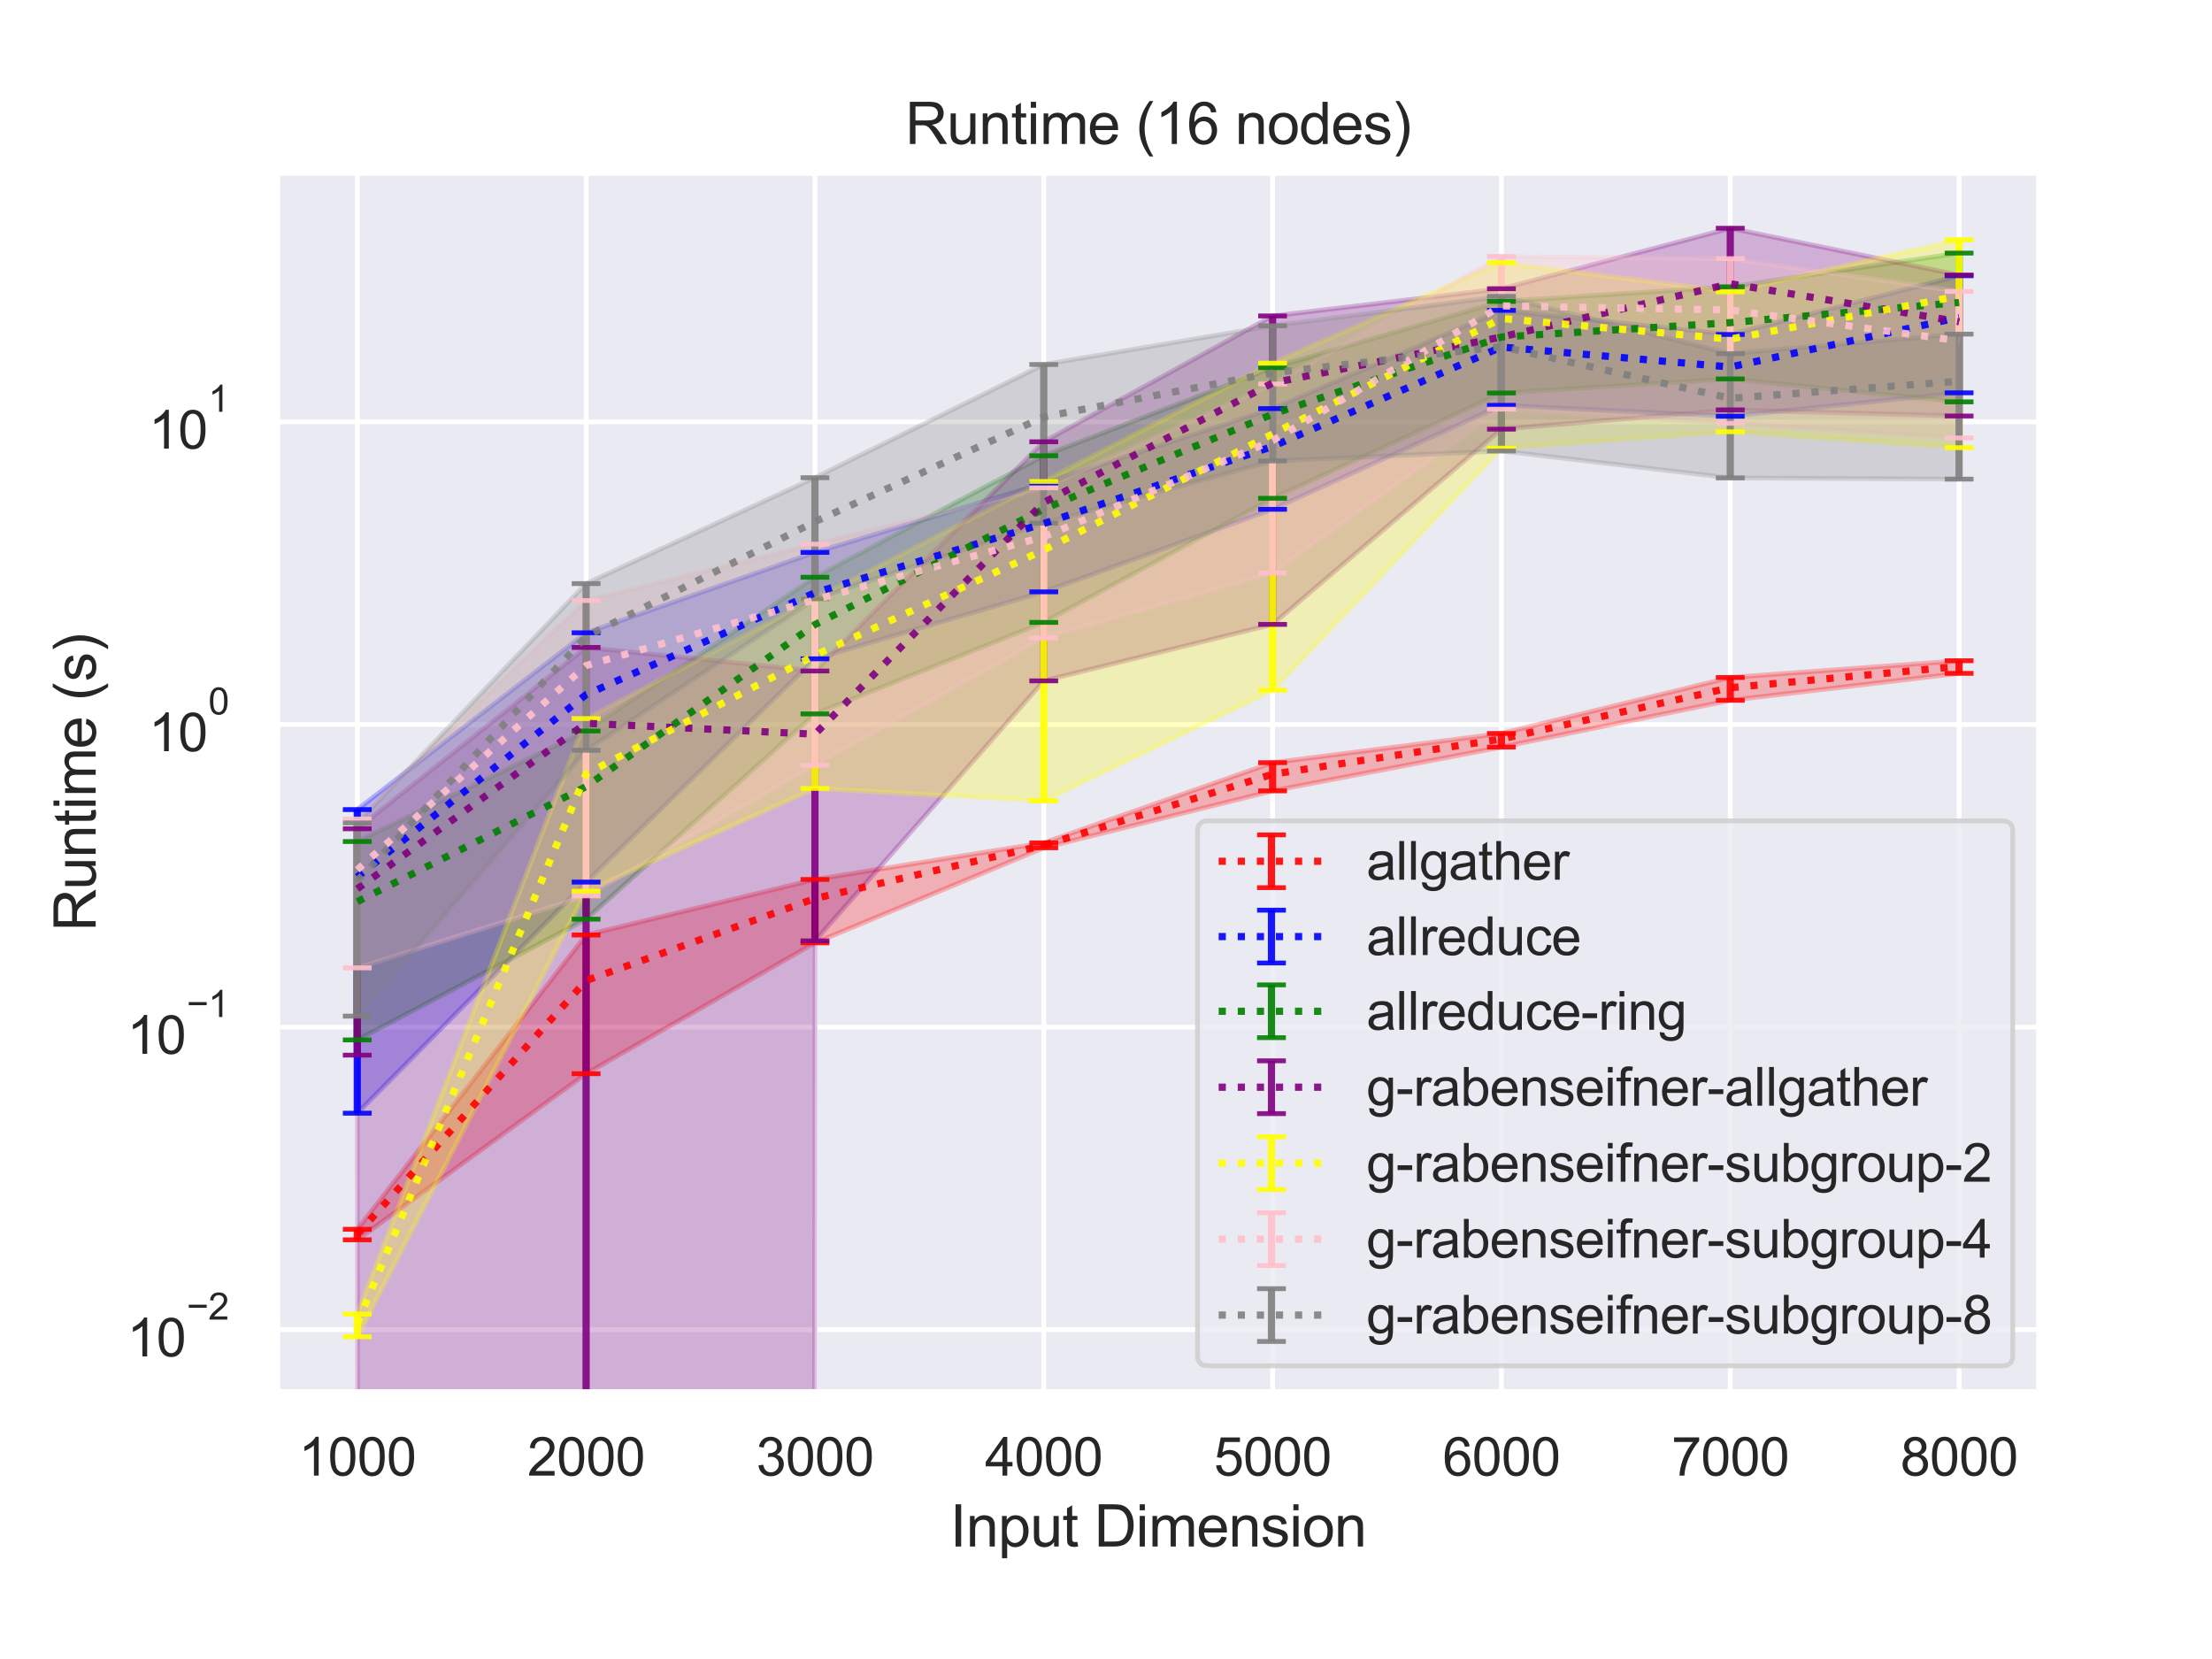 <?xml version="1.0" encoding="utf-8" standalone="no"?>
<!DOCTYPE svg PUBLIC "-//W3C//DTD SVG 1.1//EN"
  "http://www.w3.org/Graphics/SVG/1.1/DTD/svg11.dtd">
<svg height="345.6pt" version="1.1" viewBox="0 0 460.8 345.6" width="460.8pt" xmlns="http://www.w3.org/2000/svg" xmlns:xlink="http://www.w3.org/1999/xlink">
 <defs>
  <style type="text/css">*{stroke-linecap:butt;stroke-linejoin:round;}</style>
 </defs>
 <g id="figure_1">
  <g id="patch_1">
   <path d="M 0 345.6 
L 460.8 345.6 
L 460.8 0 
L 0 0 
z
" style="fill:#ffffff;"/>
  </g>
  <g id="axes_1">
   <g id="patch_2">
    <path d="M 57.74 290.02 
L 424.8 290.02 
L 424.8 36 
L 57.74 36 
z
" style="fill:#eaeaf2;"/>
   </g>
   <g id="matplotlib.axis_1">
    <g id="xtick_1">
     <g id="line2d_1">
      <path clip-path="url(#ped5df64a13)" d="M 74.425 290.02 
L 74.425 36 
" style="fill:none;stroke:#ffffff;stroke-linecap:round;"/>
     </g>
     <g id="text_1">
      <!-- 1000 -->
      <g style="fill:#262626;" transform="translate(62.19 307.394)scale(0.11 -0.11)">
       <defs>
        <path d="M 2384 0 
L 1822 0 
L 1822 3584 
Q 1619 3391 1289 3197 
Q 959 3003 697 2906 
L 697 3450 
Q 1169 3672 1522 3987 
Q 1875 4303 2022 4600 
L 2384 4600 
L 2384 0 
z
" id="ArialMT-31" transform="scale(0.016)"/>
        <path d="M 266 2259 
Q 266 3072 433 3567 
Q 600 4063 929 4331 
Q 1259 4600 1759 4600 
Q 2128 4600 2406 4451 
Q 2684 4303 2865 4023 
Q 3047 3744 3150 3342 
Q 3253 2941 3253 2259 
Q 3253 1453 3087 958 
Q 2922 463 2592 192 
Q 2263 -78 1759 -78 
Q 1097 -78 719 397 
Q 266 969 266 2259 
z
M 844 2259 
Q 844 1131 1108 757 
Q 1372 384 1759 384 
Q 2147 384 2411 759 
Q 2675 1134 2675 2259 
Q 2675 3391 2411 3762 
Q 2147 4134 1753 4134 
Q 1366 4134 1134 3806 
Q 844 3388 844 2259 
z
" id="ArialMT-30" transform="scale(0.016)"/>
       </defs>
       <use xlink:href="#ArialMT-31"/>
       <use x="55.615" xlink:href="#ArialMT-30"/>
       <use x="111.23" xlink:href="#ArialMT-30"/>
       <use x="166.846" xlink:href="#ArialMT-30"/>
      </g>
     </g>
    </g>
    <g id="xtick_2">
     <g id="line2d_2">
      <path clip-path="url(#ped5df64a13)" d="M 122.095 290.02 
L 122.095 36 
" style="fill:none;stroke:#ffffff;stroke-linecap:round;"/>
     </g>
     <g id="text_2">
      <!-- 2000 -->
      <g style="fill:#262626;" transform="translate(109.861 307.394)scale(0.11 -0.11)">
       <defs>
        <path d="M 3222 541 
L 3222 0 
L 194 0 
Q 188 203 259 391 
Q 375 700 629 1000 
Q 884 1300 1366 1694 
Q 2113 2306 2375 2664 
Q 2638 3022 2638 3341 
Q 2638 3675 2398 3904 
Q 2159 4134 1775 4134 
Q 1369 4134 1125 3890 
Q 881 3647 878 3216 
L 300 3275 
Q 359 3922 746 4261 
Q 1134 4600 1788 4600 
Q 2447 4600 2831 4234 
Q 3216 3869 3216 3328 
Q 3216 3053 3103 2787 
Q 2991 2522 2730 2228 
Q 2469 1934 1863 1422 
Q 1356 997 1212 845 
Q 1069 694 975 541 
L 3222 541 
z
" id="ArialMT-32" transform="scale(0.016)"/>
       </defs>
       <use xlink:href="#ArialMT-32"/>
       <use x="55.615" xlink:href="#ArialMT-30"/>
       <use x="111.23" xlink:href="#ArialMT-30"/>
       <use x="166.846" xlink:href="#ArialMT-30"/>
      </g>
     </g>
    </g>
    <g id="xtick_3">
     <g id="line2d_3">
      <path clip-path="url(#ped5df64a13)" d="M 169.765 290.02 
L 169.765 36 
" style="fill:none;stroke:#ffffff;stroke-linecap:round;"/>
     </g>
     <g id="text_3">
      <!-- 3000 -->
      <g style="fill:#262626;" transform="translate(157.531 307.394)scale(0.11 -0.11)">
       <defs>
        <path d="M 269 1209 
L 831 1284 
Q 928 806 1161 595 
Q 1394 384 1728 384 
Q 2125 384 2398 659 
Q 2672 934 2672 1341 
Q 2672 1728 2419 1979 
Q 2166 2231 1775 2231 
Q 1616 2231 1378 2169 
L 1441 2663 
Q 1497 2656 1531 2656 
Q 1891 2656 2178 2843 
Q 2466 3031 2466 3422 
Q 2466 3731 2256 3934 
Q 2047 4138 1716 4138 
Q 1388 4138 1169 3931 
Q 950 3725 888 3313 
L 325 3413 
Q 428 3978 793 4289 
Q 1159 4600 1703 4600 
Q 2078 4600 2393 4439 
Q 2709 4278 2876 4000 
Q 3044 3722 3044 3409 
Q 3044 3113 2884 2869 
Q 2725 2625 2413 2481 
Q 2819 2388 3044 2092 
Q 3269 1797 3269 1353 
Q 3269 753 2831 336 
Q 2394 -81 1725 -81 
Q 1122 -81 723 278 
Q 325 638 269 1209 
z
" id="ArialMT-33" transform="scale(0.016)"/>
       </defs>
       <use xlink:href="#ArialMT-33"/>
       <use x="55.615" xlink:href="#ArialMT-30"/>
       <use x="111.23" xlink:href="#ArialMT-30"/>
       <use x="166.846" xlink:href="#ArialMT-30"/>
      </g>
     </g>
    </g>
    <g id="xtick_4">
     <g id="line2d_4">
      <path clip-path="url(#ped5df64a13)" d="M 217.435 290.02 
L 217.435 36 
" style="fill:none;stroke:#ffffff;stroke-linecap:round;"/>
     </g>
     <g id="text_4">
      <!-- 4000 -->
      <g style="fill:#262626;" transform="translate(205.201 307.394)scale(0.11 -0.11)">
       <defs>
        <path d="M 2069 0 
L 2069 1097 
L 81 1097 
L 81 1613 
L 2172 4581 
L 2631 4581 
L 2631 1613 
L 3250 1613 
L 3250 1097 
L 2631 1097 
L 2631 0 
L 2069 0 
z
M 2069 1613 
L 2069 3678 
L 634 1613 
L 2069 1613 
z
" id="ArialMT-34" transform="scale(0.016)"/>
       </defs>
       <use xlink:href="#ArialMT-34"/>
       <use x="55.615" xlink:href="#ArialMT-30"/>
       <use x="111.23" xlink:href="#ArialMT-30"/>
       <use x="166.846" xlink:href="#ArialMT-30"/>
      </g>
     </g>
    </g>
    <g id="xtick_5">
     <g id="line2d_5">
      <path clip-path="url(#ped5df64a13)" d="M 265.105 290.02 
L 265.105 36 
" style="fill:none;stroke:#ffffff;stroke-linecap:round;"/>
     </g>
     <g id="text_5">
      <!-- 5000 -->
      <g style="fill:#262626;" transform="translate(252.871 307.394)scale(0.11 -0.11)">
       <defs>
        <path d="M 266 1200 
L 856 1250 
Q 922 819 1161 601 
Q 1400 384 1738 384 
Q 2144 384 2425 690 
Q 2706 997 2706 1503 
Q 2706 1984 2436 2262 
Q 2166 2541 1728 2541 
Q 1456 2541 1237 2417 
Q 1019 2294 894 2097 
L 366 2166 
L 809 4519 
L 3088 4519 
L 3088 3981 
L 1259 3981 
L 1013 2750 
Q 1425 3038 1878 3038 
Q 2478 3038 2890 2622 
Q 3303 2206 3303 1553 
Q 3303 931 2941 478 
Q 2500 -78 1738 -78 
Q 1113 -78 717 272 
Q 322 622 266 1200 
z
" id="ArialMT-35" transform="scale(0.016)"/>
       </defs>
       <use xlink:href="#ArialMT-35"/>
       <use x="55.615" xlink:href="#ArialMT-30"/>
       <use x="111.23" xlink:href="#ArialMT-30"/>
       <use x="166.846" xlink:href="#ArialMT-30"/>
      </g>
     </g>
    </g>
    <g id="xtick_6">
     <g id="line2d_6">
      <path clip-path="url(#ped5df64a13)" d="M 312.775 290.02 
L 312.775 36 
" style="fill:none;stroke:#ffffff;stroke-linecap:round;"/>
     </g>
     <g id="text_6">
      <!-- 6000 -->
      <g style="fill:#262626;" transform="translate(300.541 307.394)scale(0.11 -0.11)">
       <defs>
        <path d="M 3184 3459 
L 2625 3416 
Q 2550 3747 2413 3897 
Q 2184 4138 1850 4138 
Q 1581 4138 1378 3988 
Q 1113 3794 959 3422 
Q 806 3050 800 2363 
Q 1003 2672 1297 2822 
Q 1591 2972 1913 2972 
Q 2475 2972 2870 2558 
Q 3266 2144 3266 1488 
Q 3266 1056 3080 686 
Q 2894 316 2569 119 
Q 2244 -78 1831 -78 
Q 1128 -78 684 439 
Q 241 956 241 2144 
Q 241 3472 731 4075 
Q 1159 4600 1884 4600 
Q 2425 4600 2770 4297 
Q 3116 3994 3184 3459 
z
M 888 1484 
Q 888 1194 1011 928 
Q 1134 663 1356 523 
Q 1578 384 1822 384 
Q 2178 384 2434 671 
Q 2691 959 2691 1453 
Q 2691 1928 2437 2201 
Q 2184 2475 1800 2475 
Q 1419 2475 1153 2201 
Q 888 1928 888 1484 
z
" id="ArialMT-36" transform="scale(0.016)"/>
       </defs>
       <use xlink:href="#ArialMT-36"/>
       <use x="55.615" xlink:href="#ArialMT-30"/>
       <use x="111.23" xlink:href="#ArialMT-30"/>
       <use x="166.846" xlink:href="#ArialMT-30"/>
      </g>
     </g>
    </g>
    <g id="xtick_7">
     <g id="line2d_7">
      <path clip-path="url(#ped5df64a13)" d="M 360.445 290.02 
L 360.445 36 
" style="fill:none;stroke:#ffffff;stroke-linecap:round;"/>
     </g>
     <g id="text_7">
      <!-- 7000 -->
      <g style="fill:#262626;" transform="translate(348.211 307.394)scale(0.11 -0.11)">
       <defs>
        <path d="M 303 3981 
L 303 4522 
L 3269 4522 
L 3269 4084 
Q 2831 3619 2401 2847 
Q 1972 2075 1738 1259 
Q 1569 684 1522 0 
L 944 0 
Q 953 541 1156 1306 
Q 1359 2072 1739 2783 
Q 2119 3494 2547 3981 
L 303 3981 
z
" id="ArialMT-37" transform="scale(0.016)"/>
       </defs>
       <use xlink:href="#ArialMT-37"/>
       <use x="55.615" xlink:href="#ArialMT-30"/>
       <use x="111.23" xlink:href="#ArialMT-30"/>
       <use x="166.846" xlink:href="#ArialMT-30"/>
      </g>
     </g>
    </g>
    <g id="xtick_8">
     <g id="line2d_8">
      <path clip-path="url(#ped5df64a13)" d="M 408.115 290.02 
L 408.115 36 
" style="fill:none;stroke:#ffffff;stroke-linecap:round;"/>
     </g>
     <g id="text_8">
      <!-- 8000 -->
      <g style="fill:#262626;" transform="translate(395.881 307.394)scale(0.11 -0.11)">
       <defs>
        <path d="M 1131 2484 
Q 781 2613 612 2850 
Q 444 3088 444 3419 
Q 444 3919 803 4259 
Q 1163 4600 1759 4600 
Q 2359 4600 2725 4251 
Q 3091 3903 3091 3403 
Q 3091 3084 2923 2848 
Q 2756 2613 2416 2484 
Q 2838 2347 3058 2040 
Q 3278 1734 3278 1309 
Q 3278 722 2862 322 
Q 2447 -78 1769 -78 
Q 1091 -78 675 323 
Q 259 725 259 1325 
Q 259 1772 486 2073 
Q 713 2375 1131 2484 
z
M 1019 3438 
Q 1019 3113 1228 2906 
Q 1438 2700 1772 2700 
Q 2097 2700 2305 2904 
Q 2513 3109 2513 3406 
Q 2513 3716 2298 3927 
Q 2084 4138 1766 4138 
Q 1444 4138 1231 3931 
Q 1019 3725 1019 3438 
z
M 838 1322 
Q 838 1081 952 856 
Q 1066 631 1291 507 
Q 1516 384 1775 384 
Q 2178 384 2440 643 
Q 2703 903 2703 1303 
Q 2703 1709 2433 1975 
Q 2163 2241 1756 2241 
Q 1359 2241 1098 1978 
Q 838 1716 838 1322 
z
" id="ArialMT-38" transform="scale(0.016)"/>
       </defs>
       <use xlink:href="#ArialMT-38"/>
       <use x="55.615" xlink:href="#ArialMT-30"/>
       <use x="111.23" xlink:href="#ArialMT-30"/>
       <use x="166.846" xlink:href="#ArialMT-30"/>
      </g>
     </g>
    </g>
    <g id="text_9">
     <!-- Input Dimension -->
     <g style="fill:#262626;" transform="translate(197.916 322.169)scale(0.12 -0.12)">
      <defs>
       <path d="M 597 0 
L 597 4581 
L 1203 4581 
L 1203 0 
L 597 0 
z
" id="ArialMT-49" transform="scale(0.016)"/>
       <path d="M 422 0 
L 422 3319 
L 928 3319 
L 928 2847 
Q 1294 3394 1984 3394 
Q 2284 3394 2536 3286 
Q 2788 3178 2913 3003 
Q 3038 2828 3088 2588 
Q 3119 2431 3119 2041 
L 3119 0 
L 2556 0 
L 2556 2019 
Q 2556 2363 2490 2533 
Q 2425 2703 2258 2804 
Q 2091 2906 1866 2906 
Q 1506 2906 1245 2678 
Q 984 2450 984 1813 
L 984 0 
L 422 0 
z
" id="ArialMT-6e" transform="scale(0.016)"/>
       <path d="M 422 -1272 
L 422 3319 
L 934 3319 
L 934 2888 
Q 1116 3141 1344 3267 
Q 1572 3394 1897 3394 
Q 2322 3394 2647 3175 
Q 2972 2956 3137 2557 
Q 3303 2159 3303 1684 
Q 3303 1175 3120 767 
Q 2938 359 2589 142 
Q 2241 -75 1856 -75 
Q 1575 -75 1351 44 
Q 1128 163 984 344 
L 984 -1272 
L 422 -1272 
z
M 931 1641 
Q 931 1000 1190 694 
Q 1450 388 1819 388 
Q 2194 388 2461 705 
Q 2728 1022 2728 1688 
Q 2728 2322 2467 2637 
Q 2206 2953 1844 2953 
Q 1484 2953 1207 2617 
Q 931 2281 931 1641 
z
" id="ArialMT-70" transform="scale(0.016)"/>
       <path d="M 2597 0 
L 2597 488 
Q 2209 -75 1544 -75 
Q 1250 -75 995 37 
Q 741 150 617 320 
Q 494 491 444 738 
Q 409 903 409 1263 
L 409 3319 
L 972 3319 
L 972 1478 
Q 972 1038 1006 884 
Q 1059 663 1231 536 
Q 1403 409 1656 409 
Q 1909 409 2131 539 
Q 2353 669 2445 892 
Q 2538 1116 2538 1541 
L 2538 3319 
L 3100 3319 
L 3100 0 
L 2597 0 
z
" id="ArialMT-75" transform="scale(0.016)"/>
       <path d="M 1650 503 
L 1731 6 
Q 1494 -44 1306 -44 
Q 1000 -44 831 53 
Q 663 150 594 308 
Q 525 466 525 972 
L 525 2881 
L 113 2881 
L 113 3319 
L 525 3319 
L 525 4141 
L 1084 4478 
L 1084 3319 
L 1650 3319 
L 1650 2881 
L 1084 2881 
L 1084 941 
Q 1084 700 1114 631 
Q 1144 563 1211 522 
Q 1278 481 1403 481 
Q 1497 481 1650 503 
z
" id="ArialMT-74" transform="scale(0.016)"/>
       <path id="ArialMT-20" transform="scale(0.016)"/>
       <path d="M 494 0 
L 494 4581 
L 2072 4581 
Q 2606 4581 2888 4516 
Q 3281 4425 3559 4188 
Q 3922 3881 4101 3404 
Q 4281 2928 4281 2316 
Q 4281 1794 4159 1391 
Q 4038 988 3847 723 
Q 3656 459 3429 307 
Q 3203 156 2883 78 
Q 2563 0 2147 0 
L 494 0 
z
M 1100 541 
L 2078 541 
Q 2531 541 2789 625 
Q 3047 709 3200 863 
Q 3416 1078 3536 1442 
Q 3656 1806 3656 2325 
Q 3656 3044 3420 3430 
Q 3184 3816 2847 3947 
Q 2603 4041 2063 4041 
L 1100 4041 
L 1100 541 
z
" id="ArialMT-44" transform="scale(0.016)"/>
       <path d="M 425 3934 
L 425 4581 
L 988 4581 
L 988 3934 
L 425 3934 
z
M 425 0 
L 425 3319 
L 988 3319 
L 988 0 
L 425 0 
z
" id="ArialMT-69" transform="scale(0.016)"/>
       <path d="M 422 0 
L 422 3319 
L 925 3319 
L 925 2853 
Q 1081 3097 1340 3245 
Q 1600 3394 1931 3394 
Q 2300 3394 2536 3241 
Q 2772 3088 2869 2813 
Q 3263 3394 3894 3394 
Q 4388 3394 4653 3120 
Q 4919 2847 4919 2278 
L 4919 0 
L 4359 0 
L 4359 2091 
Q 4359 2428 4304 2576 
Q 4250 2725 4106 2815 
Q 3963 2906 3769 2906 
Q 3419 2906 3187 2673 
Q 2956 2441 2956 1928 
L 2956 0 
L 2394 0 
L 2394 2156 
Q 2394 2531 2256 2718 
Q 2119 2906 1806 2906 
Q 1569 2906 1367 2781 
Q 1166 2656 1075 2415 
Q 984 2175 984 1722 
L 984 0 
L 422 0 
z
" id="ArialMT-6d" transform="scale(0.016)"/>
       <path d="M 2694 1069 
L 3275 997 
Q 3138 488 2766 206 
Q 2394 -75 1816 -75 
Q 1088 -75 661 373 
Q 234 822 234 1631 
Q 234 2469 665 2931 
Q 1097 3394 1784 3394 
Q 2450 3394 2872 2941 
Q 3294 2488 3294 1666 
Q 3294 1616 3291 1516 
L 816 1516 
Q 847 969 1125 678 
Q 1403 388 1819 388 
Q 2128 388 2347 550 
Q 2566 713 2694 1069 
z
M 847 1978 
L 2700 1978 
Q 2663 2397 2488 2606 
Q 2219 2931 1791 2931 
Q 1403 2931 1139 2672 
Q 875 2413 847 1978 
z
" id="ArialMT-65" transform="scale(0.016)"/>
       <path d="M 197 991 
L 753 1078 
Q 800 744 1014 566 
Q 1228 388 1613 388 
Q 2000 388 2187 545 
Q 2375 703 2375 916 
Q 2375 1106 2209 1216 
Q 2094 1291 1634 1406 
Q 1016 1563 777 1677 
Q 538 1791 414 1992 
Q 291 2194 291 2438 
Q 291 2659 392 2848 
Q 494 3038 669 3163 
Q 800 3259 1026 3326 
Q 1253 3394 1513 3394 
Q 1903 3394 2198 3281 
Q 2494 3169 2634 2976 
Q 2775 2784 2828 2463 
L 2278 2388 
Q 2241 2644 2061 2787 
Q 1881 2931 1553 2931 
Q 1166 2931 1000 2803 
Q 834 2675 834 2503 
Q 834 2394 903 2306 
Q 972 2216 1119 2156 
Q 1203 2125 1616 2013 
Q 2213 1853 2448 1751 
Q 2684 1650 2818 1456 
Q 2953 1263 2953 975 
Q 2953 694 2789 445 
Q 2625 197 2315 61 
Q 2006 -75 1616 -75 
Q 969 -75 630 194 
Q 291 463 197 991 
z
" id="ArialMT-73" transform="scale(0.016)"/>
       <path d="M 213 1659 
Q 213 2581 725 3025 
Q 1153 3394 1769 3394 
Q 2453 3394 2887 2945 
Q 3322 2497 3322 1706 
Q 3322 1066 3130 698 
Q 2938 331 2570 128 
Q 2203 -75 1769 -75 
Q 1072 -75 642 372 
Q 213 819 213 1659 
z
M 791 1659 
Q 791 1022 1069 705 
Q 1347 388 1769 388 
Q 2188 388 2466 706 
Q 2744 1025 2744 1678 
Q 2744 2294 2464 2611 
Q 2184 2928 1769 2928 
Q 1347 2928 1069 2612 
Q 791 2297 791 1659 
z
" id="ArialMT-6f" transform="scale(0.016)"/>
      </defs>
      <use xlink:href="#ArialMT-49"/>
      <use x="27.783" xlink:href="#ArialMT-6e"/>
      <use x="83.398" xlink:href="#ArialMT-70"/>
      <use x="139.014" xlink:href="#ArialMT-75"/>
      <use x="194.629" xlink:href="#ArialMT-74"/>
      <use x="222.412" xlink:href="#ArialMT-20"/>
      <use x="250.195" xlink:href="#ArialMT-44"/>
      <use x="322.412" xlink:href="#ArialMT-69"/>
      <use x="344.629" xlink:href="#ArialMT-6d"/>
      <use x="427.93" xlink:href="#ArialMT-65"/>
      <use x="483.545" xlink:href="#ArialMT-6e"/>
      <use x="539.16" xlink:href="#ArialMT-73"/>
      <use x="589.16" xlink:href="#ArialMT-69"/>
      <use x="611.377" xlink:href="#ArialMT-6f"/>
      <use x="666.992" xlink:href="#ArialMT-6e"/>
     </g>
    </g>
   </g>
   <g id="matplotlib.axis_2">
    <g id="ytick_1">
     <g id="line2d_9">
      <path clip-path="url(#ped5df64a13)" d="M 57.74 277.002 
L 424.8 277.002 
" style="fill:none;stroke:#ffffff;stroke-linecap:round;"/>
     </g>
     <g id="text_10">
      <!-- $\mathdefault{10^{-2}}$ -->
      <g style="fill:#262626;" transform="translate(26.46 282.674)scale(0.11 -0.11)">
       <defs>
        <path d="M 3381 1997 
L 356 1997 
L 356 2522 
L 3381 2522 
L 3381 1997 
z
" id="ArialMT-2212" transform="scale(0.016)"/>
       </defs>
       <use transform="translate(0 0.994)" xlink:href="#ArialMT-31"/>
       <use transform="translate(55.615 0.994)" xlink:href="#ArialMT-30"/>
       <use transform="translate(112.973 70.688)scale(0.7)" xlink:href="#ArialMT-2212"/>
       <use transform="translate(153.852 70.688)scale(0.7)" xlink:href="#ArialMT-32"/>
      </g>
     </g>
    </g>
    <g id="ytick_2">
     <g id="line2d_10">
      <path clip-path="url(#ped5df64a13)" d="M 57.74 213.966 
L 424.8 213.966 
" style="fill:none;stroke:#ffffff;stroke-linecap:round;"/>
     </g>
     <g id="text_11">
      <!-- $\mathdefault{10^{-1}}$ -->
      <g style="fill:#262626;" transform="translate(26.46 219.637)scale(0.11 -0.11)">
       <use transform="translate(0 0.994)" xlink:href="#ArialMT-31"/>
       <use transform="translate(55.615 0.994)" xlink:href="#ArialMT-30"/>
       <use transform="translate(112.973 70.688)scale(0.7)" xlink:href="#ArialMT-2212"/>
       <use transform="translate(153.852 70.688)scale(0.7)" xlink:href="#ArialMT-31"/>
      </g>
     </g>
    </g>
    <g id="ytick_3">
     <g id="line2d_11">
      <path clip-path="url(#ped5df64a13)" d="M 57.74 150.929 
L 424.8 150.929 
" style="fill:none;stroke:#ffffff;stroke-linecap:round;"/>
     </g>
     <g id="text_12">
      <!-- $\mathdefault{10^{0}}$ -->
      <g style="fill:#262626;" transform="translate(30.97 156.601)scale(0.11 -0.11)">
       <use transform="translate(0 0.994)" xlink:href="#ArialMT-31"/>
       <use transform="translate(55.615 0.994)" xlink:href="#ArialMT-30"/>
       <use transform="translate(112.973 70.688)scale(0.7)" xlink:href="#ArialMT-30"/>
      </g>
     </g>
    </g>
    <g id="ytick_4">
     <g id="line2d_12">
      <path clip-path="url(#ped5df64a13)" d="M 57.74 87.892 
L 424.8 87.892 
" style="fill:none;stroke:#ffffff;stroke-linecap:round;"/>
     </g>
     <g id="text_13">
      <!-- $\mathdefault{10^{1}}$ -->
      <g style="fill:#262626;" transform="translate(30.97 93.564)scale(0.11 -0.11)">
       <use transform="translate(0 0.994)" xlink:href="#ArialMT-31"/>
       <use transform="translate(55.615 0.994)" xlink:href="#ArialMT-30"/>
       <use transform="translate(112.973 70.688)scale(0.7)" xlink:href="#ArialMT-31"/>
      </g>
     </g>
    </g>
    <g id="ytick_5"/>
    <g id="ytick_6"/>
    <g id="ytick_7"/>
    <g id="ytick_8"/>
    <g id="ytick_9"/>
    <g id="ytick_10"/>
    <g id="ytick_11"/>
    <g id="ytick_12"/>
    <g id="ytick_13"/>
    <g id="ytick_14"/>
    <g id="ytick_15"/>
    <g id="ytick_16"/>
    <g id="ytick_17"/>
    <g id="ytick_18"/>
    <g id="ytick_19"/>
    <g id="ytick_20"/>
    <g id="ytick_21"/>
    <g id="ytick_22"/>
    <g id="ytick_23"/>
    <g id="ytick_24"/>
    <g id="ytick_25"/>
    <g id="ytick_26"/>
    <g id="ytick_27"/>
    <g id="ytick_28"/>
    <g id="ytick_29"/>
    <g id="ytick_30"/>
    <g id="ytick_31"/>
    <g id="ytick_32"/>
    <g id="ytick_33"/>
    <g id="ytick_34"/>
    <g id="ytick_35"/>
    <g id="ytick_36"/>
    <g id="text_14">
     <!-- Runtime (s) -->
     <g style="fill:#262626;" transform="translate(19.934 194.013)rotate(-90)scale(0.12 -0.12)">
      <defs>
       <path d="M 503 0 
L 503 4581 
L 2534 4581 
Q 3147 4581 3465 4457 
Q 3784 4334 3975 4021 
Q 4166 3709 4166 3331 
Q 4166 2844 3850 2509 
Q 3534 2175 2875 2084 
Q 3116 1969 3241 1856 
Q 3506 1613 3744 1247 
L 4541 0 
L 3778 0 
L 3172 953 
Q 2906 1366 2734 1584 
Q 2563 1803 2427 1890 
Q 2291 1978 2150 2013 
Q 2047 2034 1813 2034 
L 1109 2034 
L 1109 0 
L 503 0 
z
M 1109 2559 
L 2413 2559 
Q 2828 2559 3062 2645 
Q 3297 2731 3419 2920 
Q 3541 3109 3541 3331 
Q 3541 3656 3305 3865 
Q 3069 4075 2559 4075 
L 1109 4075 
L 1109 2559 
z
" id="ArialMT-52" transform="scale(0.016)"/>
       <path d="M 1497 -1347 
Q 1031 -759 709 28 
Q 388 816 388 1659 
Q 388 2403 628 3084 
Q 909 3875 1497 4659 
L 1900 4659 
Q 1522 4009 1400 3731 
Q 1209 3300 1100 2831 
Q 966 2247 966 1656 
Q 966 153 1900 -1347 
L 1497 -1347 
z
" id="ArialMT-28" transform="scale(0.016)"/>
       <path d="M 791 -1347 
L 388 -1347 
Q 1322 153 1322 1656 
Q 1322 2244 1188 2822 
Q 1081 3291 891 3722 
Q 769 4003 388 4659 
L 791 4659 
Q 1378 3875 1659 3084 
Q 1900 2403 1900 1659 
Q 1900 816 1576 28 
Q 1253 -759 791 -1347 
z
" id="ArialMT-29" transform="scale(0.016)"/>
      </defs>
      <use xlink:href="#ArialMT-52"/>
      <use x="72.217" xlink:href="#ArialMT-75"/>
      <use x="127.832" xlink:href="#ArialMT-6e"/>
      <use x="183.447" xlink:href="#ArialMT-74"/>
      <use x="211.23" xlink:href="#ArialMT-69"/>
      <use x="233.447" xlink:href="#ArialMT-6d"/>
      <use x="316.748" xlink:href="#ArialMT-65"/>
      <use x="372.363" xlink:href="#ArialMT-20"/>
      <use x="400.146" xlink:href="#ArialMT-28"/>
      <use x="433.447" xlink:href="#ArialMT-73"/>
      <use x="483.447" xlink:href="#ArialMT-29"/>
     </g>
    </g>
   </g>
   <g id="PolyCollection_1">
    <defs>
     <path d="M 74.425 -89.516 
L 74.425 -87.322 
L 122.095 -121.925 
L 169.765 -149.186 
L 217.435 -168.995 
L 265.105 -180.852 
L 312.775 -189.964 
L 360.445 -199.713 
L 408.115 -205.33 
L 408.115 -207.955 
L 408.115 -207.955 
L 360.445 -204.465 
L 312.775 -192.808 
L 265.105 -186.719 
L 217.435 -170.025 
L 169.765 -162.393 
L 122.095 -150.824 
L 74.425 -89.516 
z
" id="mde66dfa91f" style="stroke:#ff0000;stroke-opacity:0.25;"/>
    </defs>
    <g clip-path="url(#ped5df64a13)">
     <use style="fill:#ff0000;fill-opacity:0.25;stroke:#ff0000;stroke-opacity:0.25;" x="0" xlink:href="#mde66dfa91f" y="345.6"/>
    </g>
   </g>
   <g id="PolyCollection_2">
    <defs>
     <path d="M 74.425 -176.947 
L 74.425 -113.702 
L 122.095 -161.844 
L 169.765 -208.355 
L 217.435 -222.305 
L 265.105 -239.503 
L 312.775 -261.165 
L 360.445 -258.893 
L 408.115 -263.772 
L 408.115 -288.163 
L 408.115 -288.163 
L 360.445 -275.917 
L 312.775 -280.946 
L 265.105 -260.48 
L 217.435 -244.887 
L 169.765 -230.526 
L 122.095 -213.778 
L 74.425 -176.947 
z
" id="m9e9b11fdfe" style="stroke:#0000ff;stroke-opacity:0.25;"/>
    </defs>
    <g clip-path="url(#ped5df64a13)">
     <use style="fill:#0000ff;fill-opacity:0.25;stroke:#0000ff;stroke-opacity:0.25;" x="0" xlink:href="#m9e9b11fdfe" y="345.6"/>
    </g>
   </g>
   <g id="PolyCollection_3">
    <defs>
     <path d="M 74.425 -170.291 
L 74.425 -128.962 
L 122.095 -154.126 
L 169.765 -196.878 
L 217.435 -215.943 
L 265.105 -241.796 
L 312.775 -263.733 
L 360.445 -266.664 
L 408.115 -261.883 
L 408.115 -292.877 
L 408.115 -292.877 
L 360.445 -285.852 
L 312.775 -282.817 
L 265.105 -269.01 
L 217.435 -250.656 
L 169.765 -225.348 
L 122.095 -193.325 
L 74.425 -170.291 
z
" id="mfb85e10a81" style="stroke:#008000;stroke-opacity:0.25;"/>
    </defs>
    <g clip-path="url(#ped5df64a13)">
     <use style="fill:#008000;fill-opacity:0.25;stroke:#008000;stroke-opacity:0.25;" x="0" xlink:href="#mfb85e10a81" y="345.6"/>
    </g>
   </g>
   <g id="PolyCollection_4">
    <path clip-path="url(#ped5df64a13)" d="M 74.425 172.654 
L 74.425 219.8 
L 122.095 63187.671 
L 169.765 195.998 
L 217.435 141.831 
L 265.105 130.069 
L 312.775 89.404 
L 360.445 85.39 
L 408.115 86.663 
L 408.115 57.294 
L 408.115 57.294 
L 360.445 47.546 
L 312.775 60.146 
L 265.105 65.815 
L 217.435 92.029 
L 169.765 139.782 
L 122.095 134.875 
L 74.425 172.654 
z
" style="fill:#800080;fill-opacity:0.25;stroke:#800080;stroke-opacity:0.25;"/>
   </g>
   <g id="PolyCollection_5">
    <defs>
     <path d="M 74.425 -71.849 
L 74.425 -67.126 
L 122.095 -159.94 
L 169.765 -181.356 
L 217.435 -178.752 
L 265.105 -201.822 
L 312.775 -252.244 
L 360.445 -255.661 
L 408.115 -252.346 
L 408.115 -295.645 
L 408.115 -295.645 
L 360.445 -284.811 
L 312.775 -290.886 
L 265.105 -269.944 
L 217.435 -245.302 
L 169.765 -220.869 
L 122.095 -195.916 
L 74.425 -71.849 
z
" id="mbae850e80f" style="stroke:#ffff00;stroke-opacity:0.25;"/>
    </defs>
    <g clip-path="url(#ped5df64a13)">
     <use style="fill:#ffff00;fill-opacity:0.25;stroke:#ffff00;stroke-opacity:0.25;" x="0" xlink:href="#mbae850e80f" y="345.6"/>
    </g>
   </g>
   <g id="PolyCollection_6">
    <defs>
     <path d="M 74.425 -174.981 
L 74.425 -143.979 
L 122.095 -158.967 
L 169.765 -186.178 
L 217.435 -212.697 
L 265.105 -226.228 
L 312.775 -260.363 
L 360.445 -257.429 
L 408.115 -254.364 
L 408.115 -284.88 
L 408.115 -284.88 
L 360.445 -291.722 
L 312.775 -292.175 
L 265.105 -265.61 
L 217.435 -243.978 
L 169.765 -232.249 
L 122.095 -220.495 
L 74.425 -174.981 
z
" id="m12ac371589" style="stroke:#ffc0cb;stroke-opacity:0.25;"/>
    </defs>
    <g clip-path="url(#ped5df64a13)">
     <use style="fill:#ffc0cb;fill-opacity:0.25;stroke:#ffc0cb;stroke-opacity:0.25;" x="0" xlink:href="#m12ac371589" y="345.6"/>
    </g>
   </g>
   <g id="PolyCollection_7">
    <defs>
     <path d="M 74.425 -174.17 
L 74.425 -133.927 
L 122.095 -189.295 
L 169.765 -220.85 
L 217.435 -236.616 
L 265.105 -249.577 
L 312.775 -251.656 
L 360.445 -246.035 
L 408.115 -245.789 
L 408.115 -275.994 
L 408.115 -275.994 
L 360.445 -271.922 
L 312.775 -283.856 
L 265.105 -277.733 
L 217.435 -269.669 
L 169.765 -246.086 
L 122.095 -224.024 
L 74.425 -174.17 
z
" id="m28cf7dd79f" style="stroke:#808080;stroke-opacity:0.25;"/>
    </defs>
    <g clip-path="url(#ped5df64a13)">
     <use style="fill:#808080;fill-opacity:0.25;stroke:#808080;stroke-opacity:0.25;" x="0" xlink:href="#m28cf7dd79f" y="345.6"/>
    </g>
   </g>
   <g id="LineCollection_1">
    <path clip-path="url(#ped5df64a13)" d="M 74.425 258.278 
L 74.425 256.084 
" style="fill:none;stroke:#ff0000;stroke-opacity:0.9;stroke-width:1.5;"/>
    <path clip-path="url(#ped5df64a13)" d="M 122.095 223.675 
L 122.095 194.776 
" style="fill:none;stroke:#ff0000;stroke-opacity:0.9;stroke-width:1.5;"/>
    <path clip-path="url(#ped5df64a13)" d="M 169.765 196.414 
L 169.765 183.207 
" style="fill:none;stroke:#ff0000;stroke-opacity:0.9;stroke-width:1.5;"/>
    <path clip-path="url(#ped5df64a13)" d="M 217.435 176.605 
L 217.435 175.575 
" style="fill:none;stroke:#ff0000;stroke-opacity:0.9;stroke-width:1.5;"/>
    <path clip-path="url(#ped5df64a13)" d="M 265.105 164.748 
L 265.105 158.881 
" style="fill:none;stroke:#ff0000;stroke-opacity:0.9;stroke-width:1.5;"/>
    <path clip-path="url(#ped5df64a13)" d="M 312.775 155.636 
L 312.775 152.792 
" style="fill:none;stroke:#ff0000;stroke-opacity:0.9;stroke-width:1.5;"/>
    <path clip-path="url(#ped5df64a13)" d="M 360.445 145.887 
L 360.445 141.135 
" style="fill:none;stroke:#ff0000;stroke-opacity:0.9;stroke-width:1.5;"/>
    <path clip-path="url(#ped5df64a13)" d="M 408.115 140.27 
L 408.115 137.645 
" style="fill:none;stroke:#ff0000;stroke-opacity:0.9;stroke-width:1.5;"/>
   </g>
   <g id="LineCollection_2">
    <path clip-path="url(#ped5df64a13)" d="M 74.425 231.898 
L 74.425 168.653 
" style="fill:none;stroke:#0000ff;stroke-opacity:0.9;stroke-width:1.5;"/>
    <path clip-path="url(#ped5df64a13)" d="M 122.095 183.756 
L 122.095 131.822 
" style="fill:none;stroke:#0000ff;stroke-opacity:0.9;stroke-width:1.5;"/>
    <path clip-path="url(#ped5df64a13)" d="M 169.765 137.245 
L 169.765 115.074 
" style="fill:none;stroke:#0000ff;stroke-opacity:0.9;stroke-width:1.5;"/>
    <path clip-path="url(#ped5df64a13)" d="M 217.435 123.295 
L 217.435 100.713 
" style="fill:none;stroke:#0000ff;stroke-opacity:0.9;stroke-width:1.5;"/>
    <path clip-path="url(#ped5df64a13)" d="M 265.105 106.097 
L 265.105 85.12 
" style="fill:none;stroke:#0000ff;stroke-opacity:0.9;stroke-width:1.5;"/>
    <path clip-path="url(#ped5df64a13)" d="M 312.775 84.435 
L 312.775 64.654 
" style="fill:none;stroke:#0000ff;stroke-opacity:0.9;stroke-width:1.5;"/>
    <path clip-path="url(#ped5df64a13)" d="M 360.445 86.707 
L 360.445 69.683 
" style="fill:none;stroke:#0000ff;stroke-opacity:0.9;stroke-width:1.5;"/>
    <path clip-path="url(#ped5df64a13)" d="M 408.115 81.828 
L 408.115 57.437 
" style="fill:none;stroke:#0000ff;stroke-opacity:0.9;stroke-width:1.5;"/>
   </g>
   <g id="LineCollection_3">
    <path clip-path="url(#ped5df64a13)" d="M 74.425 216.638 
L 74.425 175.309 
" style="fill:none;stroke:#008000;stroke-opacity:0.9;stroke-width:1.5;"/>
    <path clip-path="url(#ped5df64a13)" d="M 122.095 191.474 
L 122.095 152.275 
" style="fill:none;stroke:#008000;stroke-opacity:0.9;stroke-width:1.5;"/>
    <path clip-path="url(#ped5df64a13)" d="M 169.765 148.722 
L 169.765 120.252 
" style="fill:none;stroke:#008000;stroke-opacity:0.9;stroke-width:1.5;"/>
    <path clip-path="url(#ped5df64a13)" d="M 217.435 129.657 
L 217.435 94.944 
" style="fill:none;stroke:#008000;stroke-opacity:0.9;stroke-width:1.5;"/>
    <path clip-path="url(#ped5df64a13)" d="M 265.105 103.804 
L 265.105 76.59 
" style="fill:none;stroke:#008000;stroke-opacity:0.9;stroke-width:1.5;"/>
    <path clip-path="url(#ped5df64a13)" d="M 312.775 81.867 
L 312.775 62.783 
" style="fill:none;stroke:#008000;stroke-opacity:0.9;stroke-width:1.5;"/>
    <path clip-path="url(#ped5df64a13)" d="M 360.445 78.936 
L 360.445 59.748 
" style="fill:none;stroke:#008000;stroke-opacity:0.9;stroke-width:1.5;"/>
    <path clip-path="url(#ped5df64a13)" d="M 408.115 83.717 
L 408.115 52.723 
" style="fill:none;stroke:#008000;stroke-opacity:0.9;stroke-width:1.5;"/>
   </g>
   <g id="LineCollection_4">
    <path clip-path="url(#ped5df64a13)" d="M 74.425 219.8 
L 74.425 172.654 
" style="fill:none;stroke:#800080;stroke-opacity:0.9;stroke-width:1.5;"/>
    <path clip-path="url(#ped5df64a13)" d="M 122.095 346.6 
L 122.095 134.875 
" style="fill:none;stroke:#800080;stroke-opacity:0.9;stroke-width:1.5;"/>
    <path clip-path="url(#ped5df64a13)" d="M 169.765 195.998 
L 169.765 139.782 
" style="fill:none;stroke:#800080;stroke-opacity:0.9;stroke-width:1.5;"/>
    <path clip-path="url(#ped5df64a13)" d="M 217.435 141.831 
L 217.435 92.029 
" style="fill:none;stroke:#800080;stroke-opacity:0.9;stroke-width:1.5;"/>
    <path clip-path="url(#ped5df64a13)" d="M 265.105 130.069 
L 265.105 65.815 
" style="fill:none;stroke:#800080;stroke-opacity:0.9;stroke-width:1.5;"/>
    <path clip-path="url(#ped5df64a13)" d="M 312.775 89.404 
L 312.775 60.146 
" style="fill:none;stroke:#800080;stroke-opacity:0.9;stroke-width:1.5;"/>
    <path clip-path="url(#ped5df64a13)" d="M 360.445 85.39 
L 360.445 47.546 
" style="fill:none;stroke:#800080;stroke-opacity:0.9;stroke-width:1.5;"/>
    <path clip-path="url(#ped5df64a13)" d="M 408.115 86.663 
L 408.115 57.294 
" style="fill:none;stroke:#800080;stroke-opacity:0.9;stroke-width:1.5;"/>
   </g>
   <g id="LineCollection_5">
    <path clip-path="url(#ped5df64a13)" d="M 74.425 278.474 
L 74.425 273.751 
" style="fill:none;stroke:#ffff00;stroke-opacity:0.9;stroke-width:1.5;"/>
    <path clip-path="url(#ped5df64a13)" d="M 122.095 185.66 
L 122.095 149.684 
" style="fill:none;stroke:#ffff00;stroke-opacity:0.9;stroke-width:1.5;"/>
    <path clip-path="url(#ped5df64a13)" d="M 169.765 164.244 
L 169.765 124.731 
" style="fill:none;stroke:#ffff00;stroke-opacity:0.9;stroke-width:1.5;"/>
    <path clip-path="url(#ped5df64a13)" d="M 217.435 166.848 
L 217.435 100.298 
" style="fill:none;stroke:#ffff00;stroke-opacity:0.9;stroke-width:1.5;"/>
    <path clip-path="url(#ped5df64a13)" d="M 265.105 143.778 
L 265.105 75.656 
" style="fill:none;stroke:#ffff00;stroke-opacity:0.9;stroke-width:1.5;"/>
    <path clip-path="url(#ped5df64a13)" d="M 312.775 93.356 
L 312.775 54.714 
" style="fill:none;stroke:#ffff00;stroke-opacity:0.9;stroke-width:1.5;"/>
    <path clip-path="url(#ped5df64a13)" d="M 360.445 89.939 
L 360.445 60.789 
" style="fill:none;stroke:#ffff00;stroke-opacity:0.9;stroke-width:1.5;"/>
    <path clip-path="url(#ped5df64a13)" d="M 408.115 93.254 
L 408.115 49.955 
" style="fill:none;stroke:#ffff00;stroke-opacity:0.9;stroke-width:1.5;"/>
   </g>
   <g id="LineCollection_6">
    <path clip-path="url(#ped5df64a13)" d="M 74.425 201.621 
L 74.425 170.619 
" style="fill:none;stroke:#ffc0cb;stroke-opacity:0.9;stroke-width:1.5;"/>
    <path clip-path="url(#ped5df64a13)" d="M 122.095 186.633 
L 122.095 125.105 
" style="fill:none;stroke:#ffc0cb;stroke-opacity:0.9;stroke-width:1.5;"/>
    <path clip-path="url(#ped5df64a13)" d="M 169.765 159.422 
L 169.765 113.351 
" style="fill:none;stroke:#ffc0cb;stroke-opacity:0.9;stroke-width:1.5;"/>
    <path clip-path="url(#ped5df64a13)" d="M 217.435 132.903 
L 217.435 101.622 
" style="fill:none;stroke:#ffc0cb;stroke-opacity:0.9;stroke-width:1.5;"/>
    <path clip-path="url(#ped5df64a13)" d="M 265.105 119.372 
L 265.105 79.99 
" style="fill:none;stroke:#ffc0cb;stroke-opacity:0.9;stroke-width:1.5;"/>
    <path clip-path="url(#ped5df64a13)" d="M 312.775 85.237 
L 312.775 53.425 
" style="fill:none;stroke:#ffc0cb;stroke-opacity:0.9;stroke-width:1.5;"/>
    <path clip-path="url(#ped5df64a13)" d="M 360.445 88.171 
L 360.445 53.878 
" style="fill:none;stroke:#ffc0cb;stroke-opacity:0.9;stroke-width:1.5;"/>
    <path clip-path="url(#ped5df64a13)" d="M 408.115 91.236 
L 408.115 60.72 
" style="fill:none;stroke:#ffc0cb;stroke-opacity:0.9;stroke-width:1.5;"/>
   </g>
   <g id="LineCollection_7">
    <path clip-path="url(#ped5df64a13)" d="M 74.425 211.673 
L 74.425 171.43 
" style="fill:none;stroke:#808080;stroke-opacity:0.9;stroke-width:1.5;"/>
    <path clip-path="url(#ped5df64a13)" d="M 122.095 156.305 
L 122.095 121.576 
" style="fill:none;stroke:#808080;stroke-opacity:0.9;stroke-width:1.5;"/>
    <path clip-path="url(#ped5df64a13)" d="M 169.765 124.75 
L 169.765 99.514 
" style="fill:none;stroke:#808080;stroke-opacity:0.9;stroke-width:1.5;"/>
    <path clip-path="url(#ped5df64a13)" d="M 217.435 108.984 
L 217.435 75.931 
" style="fill:none;stroke:#808080;stroke-opacity:0.9;stroke-width:1.5;"/>
    <path clip-path="url(#ped5df64a13)" d="M 265.105 96.023 
L 265.105 67.867 
" style="fill:none;stroke:#808080;stroke-opacity:0.9;stroke-width:1.5;"/>
    <path clip-path="url(#ped5df64a13)" d="M 312.775 93.944 
L 312.775 61.744 
" style="fill:none;stroke:#808080;stroke-opacity:0.9;stroke-width:1.5;"/>
    <path clip-path="url(#ped5df64a13)" d="M 360.445 99.565 
L 360.445 73.678 
" style="fill:none;stroke:#808080;stroke-opacity:0.9;stroke-width:1.5;"/>
    <path clip-path="url(#ped5df64a13)" d="M 408.115 99.811 
L 408.115 69.606 
" style="fill:none;stroke:#808080;stroke-opacity:0.9;stroke-width:1.5;"/>
   </g>
   <g id="line2d_13">
    <defs>
     <path d="M 3 0 
L -3 -0 
" id="m6ef887a168" style="stroke:#ff0000;stroke-opacity:0.9;"/>
    </defs>
    <g clip-path="url(#ped5df64a13)">
     <use style="fill:#ff0000;fill-opacity:0.9;stroke:#ff0000;stroke-opacity:0.9;" x="74.425" xlink:href="#m6ef887a168" y="258.278"/>
     <use style="fill:#ff0000;fill-opacity:0.9;stroke:#ff0000;stroke-opacity:0.9;" x="122.095" xlink:href="#m6ef887a168" y="223.675"/>
     <use style="fill:#ff0000;fill-opacity:0.9;stroke:#ff0000;stroke-opacity:0.9;" x="169.765" xlink:href="#m6ef887a168" y="196.414"/>
     <use style="fill:#ff0000;fill-opacity:0.9;stroke:#ff0000;stroke-opacity:0.9;" x="217.435" xlink:href="#m6ef887a168" y="176.605"/>
     <use style="fill:#ff0000;fill-opacity:0.9;stroke:#ff0000;stroke-opacity:0.9;" x="265.105" xlink:href="#m6ef887a168" y="164.748"/>
     <use style="fill:#ff0000;fill-opacity:0.9;stroke:#ff0000;stroke-opacity:0.9;" x="312.775" xlink:href="#m6ef887a168" y="155.636"/>
     <use style="fill:#ff0000;fill-opacity:0.9;stroke:#ff0000;stroke-opacity:0.9;" x="360.445" xlink:href="#m6ef887a168" y="145.887"/>
     <use style="fill:#ff0000;fill-opacity:0.9;stroke:#ff0000;stroke-opacity:0.9;" x="408.115" xlink:href="#m6ef887a168" y="140.27"/>
    </g>
   </g>
   <g id="line2d_14">
    <g clip-path="url(#ped5df64a13)">
     <use style="fill:#ff0000;fill-opacity:0.9;stroke:#ff0000;stroke-opacity:0.9;" x="74.425" xlink:href="#m6ef887a168" y="256.084"/>
     <use style="fill:#ff0000;fill-opacity:0.9;stroke:#ff0000;stroke-opacity:0.9;" x="122.095" xlink:href="#m6ef887a168" y="194.776"/>
     <use style="fill:#ff0000;fill-opacity:0.9;stroke:#ff0000;stroke-opacity:0.9;" x="169.765" xlink:href="#m6ef887a168" y="183.207"/>
     <use style="fill:#ff0000;fill-opacity:0.9;stroke:#ff0000;stroke-opacity:0.9;" x="217.435" xlink:href="#m6ef887a168" y="175.575"/>
     <use style="fill:#ff0000;fill-opacity:0.9;stroke:#ff0000;stroke-opacity:0.9;" x="265.105" xlink:href="#m6ef887a168" y="158.881"/>
     <use style="fill:#ff0000;fill-opacity:0.9;stroke:#ff0000;stroke-opacity:0.9;" x="312.775" xlink:href="#m6ef887a168" y="152.792"/>
     <use style="fill:#ff0000;fill-opacity:0.9;stroke:#ff0000;stroke-opacity:0.9;" x="360.445" xlink:href="#m6ef887a168" y="141.135"/>
     <use style="fill:#ff0000;fill-opacity:0.9;stroke:#ff0000;stroke-opacity:0.9;" x="408.115" xlink:href="#m6ef887a168" y="137.645"/>
    </g>
   </g>
   <g id="line2d_15">
    <defs>
     <path d="M 3 0 
L -3 -0 
" id="m59487c76c8" style="stroke:#0000ff;stroke-opacity:0.9;"/>
    </defs>
    <g clip-path="url(#ped5df64a13)">
     <use style="fill:#0000ff;fill-opacity:0.9;stroke:#0000ff;stroke-opacity:0.9;" x="74.425" xlink:href="#m59487c76c8" y="231.898"/>
     <use style="fill:#0000ff;fill-opacity:0.9;stroke:#0000ff;stroke-opacity:0.9;" x="122.095" xlink:href="#m59487c76c8" y="183.756"/>
     <use style="fill:#0000ff;fill-opacity:0.9;stroke:#0000ff;stroke-opacity:0.9;" x="169.765" xlink:href="#m59487c76c8" y="137.245"/>
     <use style="fill:#0000ff;fill-opacity:0.9;stroke:#0000ff;stroke-opacity:0.9;" x="217.435" xlink:href="#m59487c76c8" y="123.295"/>
     <use style="fill:#0000ff;fill-opacity:0.9;stroke:#0000ff;stroke-opacity:0.9;" x="265.105" xlink:href="#m59487c76c8" y="106.097"/>
     <use style="fill:#0000ff;fill-opacity:0.9;stroke:#0000ff;stroke-opacity:0.9;" x="312.775" xlink:href="#m59487c76c8" y="84.435"/>
     <use style="fill:#0000ff;fill-opacity:0.9;stroke:#0000ff;stroke-opacity:0.9;" x="360.445" xlink:href="#m59487c76c8" y="86.707"/>
     <use style="fill:#0000ff;fill-opacity:0.9;stroke:#0000ff;stroke-opacity:0.9;" x="408.115" xlink:href="#m59487c76c8" y="81.828"/>
    </g>
   </g>
   <g id="line2d_16">
    <g clip-path="url(#ped5df64a13)">
     <use style="fill:#0000ff;fill-opacity:0.9;stroke:#0000ff;stroke-opacity:0.9;" x="74.425" xlink:href="#m59487c76c8" y="168.653"/>
     <use style="fill:#0000ff;fill-opacity:0.9;stroke:#0000ff;stroke-opacity:0.9;" x="122.095" xlink:href="#m59487c76c8" y="131.822"/>
     <use style="fill:#0000ff;fill-opacity:0.9;stroke:#0000ff;stroke-opacity:0.9;" x="169.765" xlink:href="#m59487c76c8" y="115.074"/>
     <use style="fill:#0000ff;fill-opacity:0.9;stroke:#0000ff;stroke-opacity:0.9;" x="217.435" xlink:href="#m59487c76c8" y="100.713"/>
     <use style="fill:#0000ff;fill-opacity:0.9;stroke:#0000ff;stroke-opacity:0.9;" x="265.105" xlink:href="#m59487c76c8" y="85.12"/>
     <use style="fill:#0000ff;fill-opacity:0.9;stroke:#0000ff;stroke-opacity:0.9;" x="312.775" xlink:href="#m59487c76c8" y="64.654"/>
     <use style="fill:#0000ff;fill-opacity:0.9;stroke:#0000ff;stroke-opacity:0.9;" x="360.445" xlink:href="#m59487c76c8" y="69.683"/>
     <use style="fill:#0000ff;fill-opacity:0.9;stroke:#0000ff;stroke-opacity:0.9;" x="408.115" xlink:href="#m59487c76c8" y="57.437"/>
    </g>
   </g>
   <g id="line2d_17">
    <defs>
     <path d="M 3 0 
L -3 -0 
" id="m960801c089" style="stroke:#008000;stroke-opacity:0.9;"/>
    </defs>
    <g clip-path="url(#ped5df64a13)">
     <use style="fill:#008000;fill-opacity:0.9;stroke:#008000;stroke-opacity:0.9;" x="74.425" xlink:href="#m960801c089" y="216.638"/>
     <use style="fill:#008000;fill-opacity:0.9;stroke:#008000;stroke-opacity:0.9;" x="122.095" xlink:href="#m960801c089" y="191.474"/>
     <use style="fill:#008000;fill-opacity:0.9;stroke:#008000;stroke-opacity:0.9;" x="169.765" xlink:href="#m960801c089" y="148.722"/>
     <use style="fill:#008000;fill-opacity:0.9;stroke:#008000;stroke-opacity:0.9;" x="217.435" xlink:href="#m960801c089" y="129.657"/>
     <use style="fill:#008000;fill-opacity:0.9;stroke:#008000;stroke-opacity:0.9;" x="265.105" xlink:href="#m960801c089" y="103.804"/>
     <use style="fill:#008000;fill-opacity:0.9;stroke:#008000;stroke-opacity:0.9;" x="312.775" xlink:href="#m960801c089" y="81.867"/>
     <use style="fill:#008000;fill-opacity:0.9;stroke:#008000;stroke-opacity:0.9;" x="360.445" xlink:href="#m960801c089" y="78.936"/>
     <use style="fill:#008000;fill-opacity:0.9;stroke:#008000;stroke-opacity:0.9;" x="408.115" xlink:href="#m960801c089" y="83.717"/>
    </g>
   </g>
   <g id="line2d_18">
    <g clip-path="url(#ped5df64a13)">
     <use style="fill:#008000;fill-opacity:0.9;stroke:#008000;stroke-opacity:0.9;" x="74.425" xlink:href="#m960801c089" y="175.309"/>
     <use style="fill:#008000;fill-opacity:0.9;stroke:#008000;stroke-opacity:0.9;" x="122.095" xlink:href="#m960801c089" y="152.275"/>
     <use style="fill:#008000;fill-opacity:0.9;stroke:#008000;stroke-opacity:0.9;" x="169.765" xlink:href="#m960801c089" y="120.252"/>
     <use style="fill:#008000;fill-opacity:0.9;stroke:#008000;stroke-opacity:0.9;" x="217.435" xlink:href="#m960801c089" y="94.944"/>
     <use style="fill:#008000;fill-opacity:0.9;stroke:#008000;stroke-opacity:0.9;" x="265.105" xlink:href="#m960801c089" y="76.59"/>
     <use style="fill:#008000;fill-opacity:0.9;stroke:#008000;stroke-opacity:0.9;" x="312.775" xlink:href="#m960801c089" y="62.783"/>
     <use style="fill:#008000;fill-opacity:0.9;stroke:#008000;stroke-opacity:0.9;" x="360.445" xlink:href="#m960801c089" y="59.748"/>
     <use style="fill:#008000;fill-opacity:0.9;stroke:#008000;stroke-opacity:0.9;" x="408.115" xlink:href="#m960801c089" y="52.723"/>
    </g>
   </g>
   <g id="line2d_19">
    <defs>
     <path d="M 3 0 
L -3 -0 
" id="mf6667a162c" style="stroke:#800080;stroke-opacity:0.9;"/>
    </defs>
    <g clip-path="url(#ped5df64a13)">
     <use style="fill:#800080;fill-opacity:0.9;stroke:#800080;stroke-opacity:0.9;" x="74.425" xlink:href="#mf6667a162c" y="219.8"/>
     <use style="fill:#800080;fill-opacity:0.9;stroke:#800080;stroke-opacity:0.9;" x="93.097" xlink:href="#mf6667a162c" y="24884.2"/>
     <use style="fill:#800080;fill-opacity:0.9;stroke:#800080;stroke-opacity:0.9;" x="151.082" xlink:href="#mf6667a162c" y="24884.2"/>
     <use style="fill:#800080;fill-opacity:0.9;stroke:#800080;stroke-opacity:0.9;" x="169.765" xlink:href="#mf6667a162c" y="195.998"/>
     <use style="fill:#800080;fill-opacity:0.9;stroke:#800080;stroke-opacity:0.9;" x="217.435" xlink:href="#mf6667a162c" y="141.831"/>
     <use style="fill:#800080;fill-opacity:0.9;stroke:#800080;stroke-opacity:0.9;" x="265.105" xlink:href="#mf6667a162c" y="130.069"/>
     <use style="fill:#800080;fill-opacity:0.9;stroke:#800080;stroke-opacity:0.9;" x="312.775" xlink:href="#mf6667a162c" y="89.404"/>
     <use style="fill:#800080;fill-opacity:0.9;stroke:#800080;stroke-opacity:0.9;" x="360.445" xlink:href="#mf6667a162c" y="85.39"/>
     <use style="fill:#800080;fill-opacity:0.9;stroke:#800080;stroke-opacity:0.9;" x="408.115" xlink:href="#mf6667a162c" y="86.663"/>
    </g>
   </g>
   <g id="line2d_20">
    <g clip-path="url(#ped5df64a13)">
     <use style="fill:#800080;fill-opacity:0.9;stroke:#800080;stroke-opacity:0.9;" x="74.425" xlink:href="#mf6667a162c" y="172.654"/>
     <use style="fill:#800080;fill-opacity:0.9;stroke:#800080;stroke-opacity:0.9;" x="122.095" xlink:href="#mf6667a162c" y="134.875"/>
     <use style="fill:#800080;fill-opacity:0.9;stroke:#800080;stroke-opacity:0.9;" x="169.765" xlink:href="#mf6667a162c" y="139.782"/>
     <use style="fill:#800080;fill-opacity:0.9;stroke:#800080;stroke-opacity:0.9;" x="217.435" xlink:href="#mf6667a162c" y="92.029"/>
     <use style="fill:#800080;fill-opacity:0.9;stroke:#800080;stroke-opacity:0.9;" x="265.105" xlink:href="#mf6667a162c" y="65.815"/>
     <use style="fill:#800080;fill-opacity:0.9;stroke:#800080;stroke-opacity:0.9;" x="312.775" xlink:href="#mf6667a162c" y="60.146"/>
     <use style="fill:#800080;fill-opacity:0.9;stroke:#800080;stroke-opacity:0.9;" x="360.445" xlink:href="#mf6667a162c" y="47.546"/>
     <use style="fill:#800080;fill-opacity:0.9;stroke:#800080;stroke-opacity:0.9;" x="408.115" xlink:href="#mf6667a162c" y="57.294"/>
    </g>
   </g>
   <g id="line2d_21">
    <defs>
     <path d="M 3 0 
L -3 -0 
" id="mf14b320fa0" style="stroke:#ffff00;stroke-opacity:0.9;"/>
    </defs>
    <g clip-path="url(#ped5df64a13)">
     <use style="fill:#ffff00;fill-opacity:0.9;stroke:#ffff00;stroke-opacity:0.9;" x="74.425" xlink:href="#mf14b320fa0" y="278.474"/>
     <use style="fill:#ffff00;fill-opacity:0.9;stroke:#ffff00;stroke-opacity:0.9;" x="122.095" xlink:href="#mf14b320fa0" y="185.66"/>
     <use style="fill:#ffff00;fill-opacity:0.9;stroke:#ffff00;stroke-opacity:0.9;" x="169.765" xlink:href="#mf14b320fa0" y="164.244"/>
     <use style="fill:#ffff00;fill-opacity:0.9;stroke:#ffff00;stroke-opacity:0.9;" x="217.435" xlink:href="#mf14b320fa0" y="166.848"/>
     <use style="fill:#ffff00;fill-opacity:0.9;stroke:#ffff00;stroke-opacity:0.9;" x="265.105" xlink:href="#mf14b320fa0" y="143.778"/>
     <use style="fill:#ffff00;fill-opacity:0.9;stroke:#ffff00;stroke-opacity:0.9;" x="312.775" xlink:href="#mf14b320fa0" y="93.356"/>
     <use style="fill:#ffff00;fill-opacity:0.9;stroke:#ffff00;stroke-opacity:0.9;" x="360.445" xlink:href="#mf14b320fa0" y="89.939"/>
     <use style="fill:#ffff00;fill-opacity:0.9;stroke:#ffff00;stroke-opacity:0.9;" x="408.115" xlink:href="#mf14b320fa0" y="93.254"/>
    </g>
   </g>
   <g id="line2d_22">
    <g clip-path="url(#ped5df64a13)">
     <use style="fill:#ffff00;fill-opacity:0.9;stroke:#ffff00;stroke-opacity:0.9;" x="74.425" xlink:href="#mf14b320fa0" y="273.751"/>
     <use style="fill:#ffff00;fill-opacity:0.9;stroke:#ffff00;stroke-opacity:0.9;" x="122.095" xlink:href="#mf14b320fa0" y="149.684"/>
     <use style="fill:#ffff00;fill-opacity:0.9;stroke:#ffff00;stroke-opacity:0.9;" x="169.765" xlink:href="#mf14b320fa0" y="124.731"/>
     <use style="fill:#ffff00;fill-opacity:0.9;stroke:#ffff00;stroke-opacity:0.9;" x="217.435" xlink:href="#mf14b320fa0" y="100.298"/>
     <use style="fill:#ffff00;fill-opacity:0.9;stroke:#ffff00;stroke-opacity:0.9;" x="265.105" xlink:href="#mf14b320fa0" y="75.656"/>
     <use style="fill:#ffff00;fill-opacity:0.9;stroke:#ffff00;stroke-opacity:0.9;" x="312.775" xlink:href="#mf14b320fa0" y="54.714"/>
     <use style="fill:#ffff00;fill-opacity:0.9;stroke:#ffff00;stroke-opacity:0.9;" x="360.445" xlink:href="#mf14b320fa0" y="60.789"/>
     <use style="fill:#ffff00;fill-opacity:0.9;stroke:#ffff00;stroke-opacity:0.9;" x="408.115" xlink:href="#mf14b320fa0" y="49.955"/>
    </g>
   </g>
   <g id="line2d_23">
    <defs>
     <path d="M 3 0 
L -3 -0 
" id="m8411d39b7b" style="stroke:#ffc0cb;stroke-opacity:0.9;"/>
    </defs>
    <g clip-path="url(#ped5df64a13)">
     <use style="fill:#ffc0cb;fill-opacity:0.9;stroke:#ffc0cb;stroke-opacity:0.9;" x="74.425" xlink:href="#m8411d39b7b" y="201.621"/>
     <use style="fill:#ffc0cb;fill-opacity:0.9;stroke:#ffc0cb;stroke-opacity:0.9;" x="122.095" xlink:href="#m8411d39b7b" y="186.633"/>
     <use style="fill:#ffc0cb;fill-opacity:0.9;stroke:#ffc0cb;stroke-opacity:0.9;" x="169.765" xlink:href="#m8411d39b7b" y="159.422"/>
     <use style="fill:#ffc0cb;fill-opacity:0.9;stroke:#ffc0cb;stroke-opacity:0.9;" x="217.435" xlink:href="#m8411d39b7b" y="132.903"/>
     <use style="fill:#ffc0cb;fill-opacity:0.9;stroke:#ffc0cb;stroke-opacity:0.9;" x="265.105" xlink:href="#m8411d39b7b" y="119.372"/>
     <use style="fill:#ffc0cb;fill-opacity:0.9;stroke:#ffc0cb;stroke-opacity:0.9;" x="312.775" xlink:href="#m8411d39b7b" y="85.237"/>
     <use style="fill:#ffc0cb;fill-opacity:0.9;stroke:#ffc0cb;stroke-opacity:0.9;" x="360.445" xlink:href="#m8411d39b7b" y="88.171"/>
     <use style="fill:#ffc0cb;fill-opacity:0.9;stroke:#ffc0cb;stroke-opacity:0.9;" x="408.115" xlink:href="#m8411d39b7b" y="91.236"/>
    </g>
   </g>
   <g id="line2d_24">
    <g clip-path="url(#ped5df64a13)">
     <use style="fill:#ffc0cb;fill-opacity:0.9;stroke:#ffc0cb;stroke-opacity:0.9;" x="74.425" xlink:href="#m8411d39b7b" y="170.619"/>
     <use style="fill:#ffc0cb;fill-opacity:0.9;stroke:#ffc0cb;stroke-opacity:0.9;" x="122.095" xlink:href="#m8411d39b7b" y="125.105"/>
     <use style="fill:#ffc0cb;fill-opacity:0.9;stroke:#ffc0cb;stroke-opacity:0.9;" x="169.765" xlink:href="#m8411d39b7b" y="113.351"/>
     <use style="fill:#ffc0cb;fill-opacity:0.9;stroke:#ffc0cb;stroke-opacity:0.9;" x="217.435" xlink:href="#m8411d39b7b" y="101.622"/>
     <use style="fill:#ffc0cb;fill-opacity:0.9;stroke:#ffc0cb;stroke-opacity:0.9;" x="265.105" xlink:href="#m8411d39b7b" y="79.99"/>
     <use style="fill:#ffc0cb;fill-opacity:0.9;stroke:#ffc0cb;stroke-opacity:0.9;" x="312.775" xlink:href="#m8411d39b7b" y="53.425"/>
     <use style="fill:#ffc0cb;fill-opacity:0.9;stroke:#ffc0cb;stroke-opacity:0.9;" x="360.445" xlink:href="#m8411d39b7b" y="53.878"/>
     <use style="fill:#ffc0cb;fill-opacity:0.9;stroke:#ffc0cb;stroke-opacity:0.9;" x="408.115" xlink:href="#m8411d39b7b" y="60.72"/>
    </g>
   </g>
   <g id="line2d_25">
    <defs>
     <path d="M 3 0 
L -3 -0 
" id="mec69eca76e" style="stroke:#808080;stroke-opacity:0.9;"/>
    </defs>
    <g clip-path="url(#ped5df64a13)">
     <use style="fill:#808080;fill-opacity:0.9;stroke:#808080;stroke-opacity:0.9;" x="74.425" xlink:href="#mec69eca76e" y="211.673"/>
     <use style="fill:#808080;fill-opacity:0.9;stroke:#808080;stroke-opacity:0.9;" x="122.095" xlink:href="#mec69eca76e" y="156.305"/>
     <use style="fill:#808080;fill-opacity:0.9;stroke:#808080;stroke-opacity:0.9;" x="169.765" xlink:href="#mec69eca76e" y="124.75"/>
     <use style="fill:#808080;fill-opacity:0.9;stroke:#808080;stroke-opacity:0.9;" x="217.435" xlink:href="#mec69eca76e" y="108.984"/>
     <use style="fill:#808080;fill-opacity:0.9;stroke:#808080;stroke-opacity:0.9;" x="265.105" xlink:href="#mec69eca76e" y="96.023"/>
     <use style="fill:#808080;fill-opacity:0.9;stroke:#808080;stroke-opacity:0.9;" x="312.775" xlink:href="#mec69eca76e" y="93.944"/>
     <use style="fill:#808080;fill-opacity:0.9;stroke:#808080;stroke-opacity:0.9;" x="360.445" xlink:href="#mec69eca76e" y="99.565"/>
     <use style="fill:#808080;fill-opacity:0.9;stroke:#808080;stroke-opacity:0.9;" x="408.115" xlink:href="#mec69eca76e" y="99.811"/>
    </g>
   </g>
   <g id="line2d_26">
    <g clip-path="url(#ped5df64a13)">
     <use style="fill:#808080;fill-opacity:0.9;stroke:#808080;stroke-opacity:0.9;" x="74.425" xlink:href="#mec69eca76e" y="171.43"/>
     <use style="fill:#808080;fill-opacity:0.9;stroke:#808080;stroke-opacity:0.9;" x="122.095" xlink:href="#mec69eca76e" y="121.576"/>
     <use style="fill:#808080;fill-opacity:0.9;stroke:#808080;stroke-opacity:0.9;" x="169.765" xlink:href="#mec69eca76e" y="99.514"/>
     <use style="fill:#808080;fill-opacity:0.9;stroke:#808080;stroke-opacity:0.9;" x="217.435" xlink:href="#mec69eca76e" y="75.931"/>
     <use style="fill:#808080;fill-opacity:0.9;stroke:#808080;stroke-opacity:0.9;" x="265.105" xlink:href="#mec69eca76e" y="67.867"/>
     <use style="fill:#808080;fill-opacity:0.9;stroke:#808080;stroke-opacity:0.9;" x="312.775" xlink:href="#mec69eca76e" y="61.744"/>
     <use style="fill:#808080;fill-opacity:0.9;stroke:#808080;stroke-opacity:0.9;" x="360.445" xlink:href="#mec69eca76e" y="73.678"/>
     <use style="fill:#808080;fill-opacity:0.9;stroke:#808080;stroke-opacity:0.9;" x="408.115" xlink:href="#mec69eca76e" y="69.606"/>
    </g>
   </g>
   <g id="line2d_27">
    <path clip-path="url(#ped5df64a13)" d="M 74.425 257.119 
L 122.095 204.272 
L 169.765 187.18 
L 217.435 176.081 
L 265.105 161.281 
L 312.775 153.951 
L 360.445 143.266 
L 408.115 138.821 
" style="fill:none;stroke:#ff0000;stroke-dasharray:1.5,2.475;stroke-dashoffset:0;stroke-opacity:0.9;stroke-width:1.5;"/>
   </g>
   <g id="line2d_28">
    <path clip-path="url(#ped5df64a13)" d="M 74.425 182.694 
L 122.095 144.694 
L 169.765 123.483 
L 217.435 109.068 
L 265.105 92.997 
L 312.775 72.294 
L 360.445 76.46 
L 408.115 66.127 
" style="fill:none;stroke:#0000ff;stroke-dasharray:1.5,2.475;stroke-dashoffset:0;stroke-opacity:0.9;stroke-width:1.5;"/>
   </g>
   <g id="line2d_29">
    <path clip-path="url(#ped5df64a13)" d="M 74.425 187.823 
L 122.095 163.855 
L 169.765 130.117 
L 217.435 106.039 
L 265.105 86.271 
L 312.775 70.205 
L 360.445 67.218 
L 408.115 63.013 
" style="fill:none;stroke:#008000;stroke-dasharray:1.5,2.475;stroke-dashoffset:0;stroke-opacity:0.9;stroke-width:1.5;"/>
   </g>
   <g id="line2d_30">
    <path clip-path="url(#ped5df64a13)" d="M 74.425 185.159 
L 122.095 150.673 
L 169.765 152.947 
L 217.435 104.676 
L 265.105 79.772 
L 312.775 70.199 
L 360.445 59.105 
L 408.115 67.021 
" style="fill:none;stroke:#800080;stroke-dasharray:1.5,2.475;stroke-dashoffset:0;stroke-opacity:0.9;stroke-width:1.5;"/>
   </g>
   <g id="line2d_31">
    <path clip-path="url(#ped5df64a13)" d="M 74.425 275.816 
L 122.095 161.215 
L 169.765 136.511 
L 217.435 114.584 
L 265.105 90.402 
L 312.775 66.343 
L 360.445 70.632 
L 408.115 61.662 
" style="fill:none;stroke:#ffff00;stroke-dasharray:1.5,2.475;stroke-dashoffset:0;stroke-opacity:0.9;stroke-width:1.5;"/>
   </g>
   <g id="line2d_32">
    <path clip-path="url(#ped5df64a13)" d="M 74.425 181.203 
L 122.095 138.646 
L 169.765 124.959 
L 217.435 111.812 
L 265.105 91.798 
L 312.775 63.714 
L 360.445 64.585 
L 408.115 70.986 
" style="fill:none;stroke:#ffc0cb;stroke-dasharray:1.5,2.475;stroke-dashoffset:0;stroke-opacity:0.9;stroke-width:1.5;"/>
   </g>
   <g id="line2d_33">
    <path clip-path="url(#ped5df64a13)" d="M 74.425 183.516 
L 122.095 132.59 
L 169.765 108.686 
L 217.435 86.855 
L 265.105 77.67 
L 312.775 72.198 
L 360.445 82.976 
L 408.115 79.416 
" style="fill:none;stroke:#808080;stroke-dasharray:1.5,2.475;stroke-dashoffset:0;stroke-opacity:0.9;stroke-width:1.5;"/>
   </g>
   <g id="patch_3">
    <path d="M 57.74 290.02 
L 57.74 36 
" style="fill:none;stroke:#ffffff;stroke-linecap:square;stroke-linejoin:miter;stroke-width:1.25;"/>
   </g>
   <g id="patch_4">
    <path d="M 424.8 290.02 
L 424.8 36 
" style="fill:none;stroke:#ffffff;stroke-linecap:square;stroke-linejoin:miter;stroke-width:1.25;"/>
   </g>
   <g id="patch_5">
    <path d="M 57.74 290.02 
L 424.8 290.02 
" style="fill:none;stroke:#ffffff;stroke-linecap:square;stroke-linejoin:miter;stroke-width:1.25;"/>
   </g>
   <g id="patch_6">
    <path d="M 57.74 36 
L 424.8 36 
" style="fill:none;stroke:#ffffff;stroke-linecap:square;stroke-linejoin:miter;stroke-width:1.25;"/>
   </g>
   <g id="text_15">
    <!-- Runtime (16 nodes) -->
    <g style="fill:#262626;" transform="translate(188.581 30)scale(0.12 -0.12)">
     <defs>
      <path d="M 2575 0 
L 2575 419 
Q 2259 -75 1647 -75 
Q 1250 -75 917 144 
Q 584 363 401 755 
Q 219 1147 219 1656 
Q 219 2153 384 2558 
Q 550 2963 881 3178 
Q 1213 3394 1622 3394 
Q 1922 3394 2156 3267 
Q 2391 3141 2538 2938 
L 2538 4581 
L 3097 4581 
L 3097 0 
L 2575 0 
z
M 797 1656 
Q 797 1019 1065 703 
Q 1334 388 1700 388 
Q 2069 388 2326 689 
Q 2584 991 2584 1609 
Q 2584 2291 2321 2609 
Q 2059 2928 1675 2928 
Q 1300 2928 1048 2622 
Q 797 2316 797 1656 
z
" id="ArialMT-64" transform="scale(0.016)"/>
     </defs>
     <use xlink:href="#ArialMT-52"/>
     <use x="72.217" xlink:href="#ArialMT-75"/>
     <use x="127.832" xlink:href="#ArialMT-6e"/>
     <use x="183.447" xlink:href="#ArialMT-74"/>
     <use x="211.23" xlink:href="#ArialMT-69"/>
     <use x="233.447" xlink:href="#ArialMT-6d"/>
     <use x="316.748" xlink:href="#ArialMT-65"/>
     <use x="372.363" xlink:href="#ArialMT-20"/>
     <use x="400.146" xlink:href="#ArialMT-28"/>
     <use x="433.447" xlink:href="#ArialMT-31"/>
     <use x="489.062" xlink:href="#ArialMT-36"/>
     <use x="544.678" xlink:href="#ArialMT-20"/>
     <use x="572.461" xlink:href="#ArialMT-6e"/>
     <use x="628.076" xlink:href="#ArialMT-6f"/>
     <use x="683.691" xlink:href="#ArialMT-64"/>
     <use x="739.307" xlink:href="#ArialMT-65"/>
     <use x="794.922" xlink:href="#ArialMT-73"/>
     <use x="844.922" xlink:href="#ArialMT-29"/>
    </g>
   </g>
   <g id="legend_1">
    <g id="patch_7">
     <path d="M 251.669 284.52 
L 417.1 284.52 
Q 419.3 284.52 419.3 282.32 
L 419.3 173.191 
Q 419.3 170.991 417.1 170.991 
L 251.669 170.991 
Q 249.469 170.991 249.469 173.191 
L 249.469 282.32 
Q 249.469 284.52 251.669 284.52 
z
" style="fill:#eaeaf2;opacity:0.8;stroke:#cccccc;stroke-linejoin:miter;"/>
    </g>
    <g id="LineCollection_8">
     <path d="M 264.869 184.915 
L 264.869 173.915 
" style="fill:none;stroke:#ff0000;stroke-opacity:0.9;stroke-width:1.5;"/>
    </g>
    <g id="line2d_34">
     <g>
      <use style="fill:#ff0000;fill-opacity:0.9;stroke:#ff0000;stroke-opacity:0.9;" x="264.869" xlink:href="#m6ef887a168" y="184.915"/>
     </g>
    </g>
    <g id="line2d_35">
     <g>
      <use style="fill:#ff0000;fill-opacity:0.9;stroke:#ff0000;stroke-opacity:0.9;" x="264.869" xlink:href="#m6ef887a168" y="173.915"/>
     </g>
    </g>
    <g id="line2d_36">
     <path d="M 253.869 179.415 
L 275.869 179.415 
" style="fill:none;stroke:#ff0000;stroke-dasharray:1.5,2.475;stroke-dashoffset:0;stroke-opacity:0.9;stroke-width:1.5;"/>
    </g>
    <g id="line2d_37"/>
    <g id="text_16">
     <!-- allgather -->
     <g style="fill:#262626;" transform="translate(284.669 183.265)scale(0.11 -0.11)">
      <defs>
       <path d="M 2588 409 
Q 2275 144 1986 34 
Q 1697 -75 1366 -75 
Q 819 -75 525 192 
Q 231 459 231 875 
Q 231 1119 342 1320 
Q 453 1522 633 1644 
Q 813 1766 1038 1828 
Q 1203 1872 1538 1913 
Q 2219 1994 2541 2106 
Q 2544 2222 2544 2253 
Q 2544 2597 2384 2738 
Q 2169 2928 1744 2928 
Q 1347 2928 1158 2789 
Q 969 2650 878 2297 
L 328 2372 
Q 403 2725 575 2942 
Q 747 3159 1072 3276 
Q 1397 3394 1825 3394 
Q 2250 3394 2515 3294 
Q 2781 3194 2906 3042 
Q 3031 2891 3081 2659 
Q 3109 2516 3109 2141 
L 3109 1391 
Q 3109 606 3145 398 
Q 3181 191 3288 0 
L 2700 0 
Q 2613 175 2588 409 
z
M 2541 1666 
Q 2234 1541 1622 1453 
Q 1275 1403 1131 1340 
Q 988 1278 909 1158 
Q 831 1038 831 891 
Q 831 666 1001 516 
Q 1172 366 1500 366 
Q 1825 366 2078 508 
Q 2331 650 2450 897 
Q 2541 1088 2541 1459 
L 2541 1666 
z
" id="ArialMT-61" transform="scale(0.016)"/>
       <path d="M 409 0 
L 409 4581 
L 972 4581 
L 972 0 
L 409 0 
z
" id="ArialMT-6c" transform="scale(0.016)"/>
       <path d="M 319 -275 
L 866 -356 
Q 900 -609 1056 -725 
Q 1266 -881 1628 -881 
Q 2019 -881 2231 -725 
Q 2444 -569 2519 -288 
Q 2563 -116 2559 434 
Q 2191 0 1641 0 
Q 956 0 581 494 
Q 206 988 206 1678 
Q 206 2153 378 2554 
Q 550 2956 876 3175 
Q 1203 3394 1644 3394 
Q 2231 3394 2613 2919 
L 2613 3319 
L 3131 3319 
L 3131 450 
Q 3131 -325 2973 -648 
Q 2816 -972 2473 -1159 
Q 2131 -1347 1631 -1347 
Q 1038 -1347 672 -1080 
Q 306 -813 319 -275 
z
M 784 1719 
Q 784 1066 1043 766 
Q 1303 466 1694 466 
Q 2081 466 2343 764 
Q 2606 1063 2606 1700 
Q 2606 2309 2336 2618 
Q 2066 2928 1684 2928 
Q 1309 2928 1046 2623 
Q 784 2319 784 1719 
z
" id="ArialMT-67" transform="scale(0.016)"/>
       <path d="M 422 0 
L 422 4581 
L 984 4581 
L 984 2938 
Q 1378 3394 1978 3394 
Q 2347 3394 2619 3248 
Q 2891 3103 3008 2847 
Q 3125 2591 3125 2103 
L 3125 0 
L 2563 0 
L 2563 2103 
Q 2563 2525 2380 2717 
Q 2197 2909 1863 2909 
Q 1613 2909 1392 2779 
Q 1172 2650 1078 2428 
Q 984 2206 984 1816 
L 984 0 
L 422 0 
z
" id="ArialMT-68" transform="scale(0.016)"/>
       <path d="M 416 0 
L 416 3319 
L 922 3319 
L 922 2816 
Q 1116 3169 1280 3281 
Q 1444 3394 1641 3394 
Q 1925 3394 2219 3213 
L 2025 2691 
Q 1819 2813 1613 2813 
Q 1428 2813 1281 2702 
Q 1134 2591 1072 2394 
Q 978 2094 978 1738 
L 978 0 
L 416 0 
z
" id="ArialMT-72" transform="scale(0.016)"/>
      </defs>
      <use xlink:href="#ArialMT-61"/>
      <use x="55.615" xlink:href="#ArialMT-6c"/>
      <use x="77.832" xlink:href="#ArialMT-6c"/>
      <use x="100.049" xlink:href="#ArialMT-67"/>
      <use x="155.664" xlink:href="#ArialMT-61"/>
      <use x="211.279" xlink:href="#ArialMT-74"/>
      <use x="239.062" xlink:href="#ArialMT-68"/>
      <use x="294.678" xlink:href="#ArialMT-65"/>
      <use x="350.293" xlink:href="#ArialMT-72"/>
     </g>
    </g>
    <g id="LineCollection_9">
     <path d="M 264.869 200.604 
L 264.869 189.604 
" style="fill:none;stroke:#0000ff;stroke-opacity:0.9;stroke-width:1.5;"/>
    </g>
    <g id="line2d_38">
     <g>
      <use style="fill:#0000ff;fill-opacity:0.9;stroke:#0000ff;stroke-opacity:0.9;" x="264.869" xlink:href="#m59487c76c8" y="200.604"/>
     </g>
    </g>
    <g id="line2d_39">
     <g>
      <use style="fill:#0000ff;fill-opacity:0.9;stroke:#0000ff;stroke-opacity:0.9;" x="264.869" xlink:href="#m59487c76c8" y="189.604"/>
     </g>
    </g>
    <g id="line2d_40">
     <path d="M 253.869 195.104 
L 275.869 195.104 
" style="fill:none;stroke:#0000ff;stroke-dasharray:1.5,2.475;stroke-dashoffset:0;stroke-opacity:0.9;stroke-width:1.5;"/>
    </g>
    <g id="line2d_41"/>
    <g id="text_17">
     <!-- allreduce -->
     <g style="fill:#262626;" transform="translate(284.669 198.954)scale(0.11 -0.11)">
      <defs>
       <path d="M 2588 1216 
L 3141 1144 
Q 3050 572 2676 248 
Q 2303 -75 1759 -75 
Q 1078 -75 664 370 
Q 250 816 250 1647 
Q 250 2184 428 2587 
Q 606 2991 970 3192 
Q 1334 3394 1763 3394 
Q 2303 3394 2647 3120 
Q 2991 2847 3088 2344 
L 2541 2259 
Q 2463 2594 2264 2762 
Q 2066 2931 1784 2931 
Q 1359 2931 1093 2626 
Q 828 2322 828 1663 
Q 828 994 1084 691 
Q 1341 388 1753 388 
Q 2084 388 2306 591 
Q 2528 794 2588 1216 
z
" id="ArialMT-63" transform="scale(0.016)"/>
      </defs>
      <use xlink:href="#ArialMT-61"/>
      <use x="55.615" xlink:href="#ArialMT-6c"/>
      <use x="77.832" xlink:href="#ArialMT-6c"/>
      <use x="100.049" xlink:href="#ArialMT-72"/>
      <use x="133.35" xlink:href="#ArialMT-65"/>
      <use x="188.965" xlink:href="#ArialMT-64"/>
      <use x="244.58" xlink:href="#ArialMT-75"/>
      <use x="300.195" xlink:href="#ArialMT-63"/>
      <use x="350.195" xlink:href="#ArialMT-65"/>
     </g>
    </g>
    <g id="LineCollection_10">
     <path d="M 264.869 216.164 
L 264.869 205.164 
" style="fill:none;stroke:#008000;stroke-opacity:0.9;stroke-width:1.5;"/>
    </g>
    <g id="line2d_42">
     <g>
      <use style="fill:#008000;fill-opacity:0.9;stroke:#008000;stroke-opacity:0.9;" x="264.869" xlink:href="#m960801c089" y="216.164"/>
     </g>
    </g>
    <g id="line2d_43">
     <g>
      <use style="fill:#008000;fill-opacity:0.9;stroke:#008000;stroke-opacity:0.9;" x="264.869" xlink:href="#m960801c089" y="205.164"/>
     </g>
    </g>
    <g id="line2d_44">
     <path d="M 253.869 210.664 
L 275.869 210.664 
" style="fill:none;stroke:#008000;stroke-dasharray:1.5,2.475;stroke-dashoffset:0;stroke-opacity:0.9;stroke-width:1.5;"/>
    </g>
    <g id="line2d_45"/>
    <g id="text_18">
     <!-- allreduce-ring -->
     <g style="fill:#262626;" transform="translate(284.669 214.514)scale(0.11 -0.11)">
      <defs>
       <path d="M 203 1375 
L 203 1941 
L 1931 1941 
L 1931 1375 
L 203 1375 
z
" id="ArialMT-2d" transform="scale(0.016)"/>
      </defs>
      <use xlink:href="#ArialMT-61"/>
      <use x="55.615" xlink:href="#ArialMT-6c"/>
      <use x="77.832" xlink:href="#ArialMT-6c"/>
      <use x="100.049" xlink:href="#ArialMT-72"/>
      <use x="133.35" xlink:href="#ArialMT-65"/>
      <use x="188.965" xlink:href="#ArialMT-64"/>
      <use x="244.58" xlink:href="#ArialMT-75"/>
      <use x="300.195" xlink:href="#ArialMT-63"/>
      <use x="350.195" xlink:href="#ArialMT-65"/>
      <use x="405.811" xlink:href="#ArialMT-2d"/>
      <use x="439.111" xlink:href="#ArialMT-72"/>
      <use x="472.412" xlink:href="#ArialMT-69"/>
      <use x="494.629" xlink:href="#ArialMT-6e"/>
      <use x="550.244" xlink:href="#ArialMT-67"/>
     </g>
    </g>
    <g id="LineCollection_11">
     <path d="M 264.869 231.986 
L 264.869 220.986 
" style="fill:none;stroke:#800080;stroke-opacity:0.9;stroke-width:1.5;"/>
    </g>
    <g id="line2d_46">
     <g>
      <use style="fill:#800080;fill-opacity:0.9;stroke:#800080;stroke-opacity:0.9;" x="264.869" xlink:href="#mf6667a162c" y="231.986"/>
     </g>
    </g>
    <g id="line2d_47">
     <g>
      <use style="fill:#800080;fill-opacity:0.9;stroke:#800080;stroke-opacity:0.9;" x="264.869" xlink:href="#mf6667a162c" y="220.986"/>
     </g>
    </g>
    <g id="line2d_48">
     <path d="M 253.869 226.486 
L 275.869 226.486 
" style="fill:none;stroke:#800080;stroke-dasharray:1.5,2.475;stroke-dashoffset:0;stroke-opacity:0.9;stroke-width:1.5;"/>
    </g>
    <g id="line2d_49"/>
    <g id="text_19">
     <!-- g-rabenseifner-allgather -->
     <g style="fill:#262626;" transform="translate(284.669 230.336)scale(0.11 -0.11)">
      <defs>
       <path d="M 941 0 
L 419 0 
L 419 4581 
L 981 4581 
L 981 2947 
Q 1338 3394 1891 3394 
Q 2197 3394 2470 3270 
Q 2744 3147 2920 2923 
Q 3097 2700 3197 2384 
Q 3297 2069 3297 1709 
Q 3297 856 2875 390 
Q 2453 -75 1863 -75 
Q 1275 -75 941 416 
L 941 0 
z
M 934 1684 
Q 934 1088 1097 822 
Q 1363 388 1816 388 
Q 2184 388 2453 708 
Q 2722 1028 2722 1663 
Q 2722 2313 2464 2622 
Q 2206 2931 1841 2931 
Q 1472 2931 1203 2611 
Q 934 2291 934 1684 
z
" id="ArialMT-62" transform="scale(0.016)"/>
       <path d="M 556 0 
L 556 2881 
L 59 2881 
L 59 3319 
L 556 3319 
L 556 3672 
Q 556 4006 616 4169 
Q 697 4388 901 4523 
Q 1106 4659 1475 4659 
Q 1713 4659 2000 4603 
L 1916 4113 
Q 1741 4144 1584 4144 
Q 1328 4144 1222 4034 
Q 1116 3925 1116 3625 
L 1116 3319 
L 1763 3319 
L 1763 2881 
L 1116 2881 
L 1116 0 
L 556 0 
z
" id="ArialMT-66" transform="scale(0.016)"/>
      </defs>
      <use xlink:href="#ArialMT-67"/>
      <use x="55.615" xlink:href="#ArialMT-2d"/>
      <use x="88.916" xlink:href="#ArialMT-72"/>
      <use x="122.217" xlink:href="#ArialMT-61"/>
      <use x="177.832" xlink:href="#ArialMT-62"/>
      <use x="233.447" xlink:href="#ArialMT-65"/>
      <use x="289.062" xlink:href="#ArialMT-6e"/>
      <use x="344.678" xlink:href="#ArialMT-73"/>
      <use x="394.678" xlink:href="#ArialMT-65"/>
      <use x="450.293" xlink:href="#ArialMT-69"/>
      <use x="472.51" xlink:href="#ArialMT-66"/>
      <use x="500.293" xlink:href="#ArialMT-6e"/>
      <use x="555.908" xlink:href="#ArialMT-65"/>
      <use x="611.523" xlink:href="#ArialMT-72"/>
      <use x="644.824" xlink:href="#ArialMT-2d"/>
      <use x="678.125" xlink:href="#ArialMT-61"/>
      <use x="733.74" xlink:href="#ArialMT-6c"/>
      <use x="755.957" xlink:href="#ArialMT-6c"/>
      <use x="778.174" xlink:href="#ArialMT-67"/>
      <use x="833.789" xlink:href="#ArialMT-61"/>
      <use x="889.404" xlink:href="#ArialMT-74"/>
      <use x="917.188" xlink:href="#ArialMT-68"/>
      <use x="972.803" xlink:href="#ArialMT-65"/>
      <use x="1028.418" xlink:href="#ArialMT-72"/>
     </g>
    </g>
    <g id="LineCollection_12">
     <path d="M 264.869 247.809 
L 264.869 236.809 
" style="fill:none;stroke:#ffff00;stroke-opacity:0.9;stroke-width:1.5;"/>
    </g>
    <g id="line2d_50">
     <g>
      <use style="fill:#ffff00;fill-opacity:0.9;stroke:#ffff00;stroke-opacity:0.9;" x="264.869" xlink:href="#mf14b320fa0" y="247.809"/>
     </g>
    </g>
    <g id="line2d_51">
     <g>
      <use style="fill:#ffff00;fill-opacity:0.9;stroke:#ffff00;stroke-opacity:0.9;" x="264.869" xlink:href="#mf14b320fa0" y="236.809"/>
     </g>
    </g>
    <g id="line2d_52">
     <path d="M 253.869 242.309 
L 275.869 242.309 
" style="fill:none;stroke:#ffff00;stroke-dasharray:1.5,2.475;stroke-dashoffset:0;stroke-opacity:0.9;stroke-width:1.5;"/>
    </g>
    <g id="line2d_53"/>
    <g id="text_20">
     <!-- g-rabenseifner-subgroup-2 -->
     <g style="fill:#262626;" transform="translate(284.669 246.159)scale(0.11 -0.11)">
      <use xlink:href="#ArialMT-67"/>
      <use x="55.615" xlink:href="#ArialMT-2d"/>
      <use x="88.916" xlink:href="#ArialMT-72"/>
      <use x="122.217" xlink:href="#ArialMT-61"/>
      <use x="177.832" xlink:href="#ArialMT-62"/>
      <use x="233.447" xlink:href="#ArialMT-65"/>
      <use x="289.062" xlink:href="#ArialMT-6e"/>
      <use x="344.678" xlink:href="#ArialMT-73"/>
      <use x="394.678" xlink:href="#ArialMT-65"/>
      <use x="450.293" xlink:href="#ArialMT-69"/>
      <use x="472.51" xlink:href="#ArialMT-66"/>
      <use x="500.293" xlink:href="#ArialMT-6e"/>
      <use x="555.908" xlink:href="#ArialMT-65"/>
      <use x="611.523" xlink:href="#ArialMT-72"/>
      <use x="644.824" xlink:href="#ArialMT-2d"/>
      <use x="678.125" xlink:href="#ArialMT-73"/>
      <use x="728.125" xlink:href="#ArialMT-75"/>
      <use x="783.74" xlink:href="#ArialMT-62"/>
      <use x="839.355" xlink:href="#ArialMT-67"/>
      <use x="894.971" xlink:href="#ArialMT-72"/>
      <use x="928.271" xlink:href="#ArialMT-6f"/>
      <use x="983.887" xlink:href="#ArialMT-75"/>
      <use x="1039.502" xlink:href="#ArialMT-70"/>
      <use x="1095.117" xlink:href="#ArialMT-2d"/>
      <use x="1128.418" xlink:href="#ArialMT-32"/>
     </g>
    </g>
    <g id="LineCollection_13">
     <path d="M 264.869 263.632 
L 264.869 252.632 
" style="fill:none;stroke:#ffc0cb;stroke-opacity:0.9;stroke-width:1.5;"/>
    </g>
    <g id="line2d_54">
     <g>
      <use style="fill:#ffc0cb;fill-opacity:0.9;stroke:#ffc0cb;stroke-opacity:0.9;" x="264.869" xlink:href="#m8411d39b7b" y="263.632"/>
     </g>
    </g>
    <g id="line2d_55">
     <g>
      <use style="fill:#ffc0cb;fill-opacity:0.9;stroke:#ffc0cb;stroke-opacity:0.9;" x="264.869" xlink:href="#m8411d39b7b" y="252.632"/>
     </g>
    </g>
    <g id="line2d_56">
     <path d="M 253.869 258.132 
L 275.869 258.132 
" style="fill:none;stroke:#ffc0cb;stroke-dasharray:1.5,2.475;stroke-dashoffset:0;stroke-opacity:0.9;stroke-width:1.5;"/>
    </g>
    <g id="line2d_57"/>
    <g id="text_21">
     <!-- g-rabenseifner-subgroup-4 -->
     <g style="fill:#262626;" transform="translate(284.669 261.982)scale(0.11 -0.11)">
      <use xlink:href="#ArialMT-67"/>
      <use x="55.615" xlink:href="#ArialMT-2d"/>
      <use x="88.916" xlink:href="#ArialMT-72"/>
      <use x="122.217" xlink:href="#ArialMT-61"/>
      <use x="177.832" xlink:href="#ArialMT-62"/>
      <use x="233.447" xlink:href="#ArialMT-65"/>
      <use x="289.062" xlink:href="#ArialMT-6e"/>
      <use x="344.678" xlink:href="#ArialMT-73"/>
      <use x="394.678" xlink:href="#ArialMT-65"/>
      <use x="450.293" xlink:href="#ArialMT-69"/>
      <use x="472.51" xlink:href="#ArialMT-66"/>
      <use x="500.293" xlink:href="#ArialMT-6e"/>
      <use x="555.908" xlink:href="#ArialMT-65"/>
      <use x="611.523" xlink:href="#ArialMT-72"/>
      <use x="644.824" xlink:href="#ArialMT-2d"/>
      <use x="678.125" xlink:href="#ArialMT-73"/>
      <use x="728.125" xlink:href="#ArialMT-75"/>
      <use x="783.74" xlink:href="#ArialMT-62"/>
      <use x="839.355" xlink:href="#ArialMT-67"/>
      <use x="894.971" xlink:href="#ArialMT-72"/>
      <use x="928.271" xlink:href="#ArialMT-6f"/>
      <use x="983.887" xlink:href="#ArialMT-75"/>
      <use x="1039.502" xlink:href="#ArialMT-70"/>
      <use x="1095.117" xlink:href="#ArialMT-2d"/>
      <use x="1128.418" xlink:href="#ArialMT-34"/>
     </g>
    </g>
    <g id="LineCollection_14">
     <path d="M 264.869 279.455 
L 264.869 268.455 
" style="fill:none;stroke:#808080;stroke-opacity:0.9;stroke-width:1.5;"/>
    </g>
    <g id="line2d_58">
     <g>
      <use style="fill:#808080;fill-opacity:0.9;stroke:#808080;stroke-opacity:0.9;" x="264.869" xlink:href="#mec69eca76e" y="279.455"/>
     </g>
    </g>
    <g id="line2d_59">
     <g>
      <use style="fill:#808080;fill-opacity:0.9;stroke:#808080;stroke-opacity:0.9;" x="264.869" xlink:href="#mec69eca76e" y="268.455"/>
     </g>
    </g>
    <g id="line2d_60">
     <path d="M 253.869 273.955 
L 275.869 273.955 
" style="fill:none;stroke:#808080;stroke-dasharray:1.5,2.475;stroke-dashoffset:0;stroke-opacity:0.9;stroke-width:1.5;"/>
    </g>
    <g id="line2d_61"/>
    <g id="text_22">
     <!-- g-rabenseifner-subgroup-8 -->
     <g style="fill:#262626;" transform="translate(284.669 277.805)scale(0.11 -0.11)">
      <use xlink:href="#ArialMT-67"/>
      <use x="55.615" xlink:href="#ArialMT-2d"/>
      <use x="88.916" xlink:href="#ArialMT-72"/>
      <use x="122.217" xlink:href="#ArialMT-61"/>
      <use x="177.832" xlink:href="#ArialMT-62"/>
      <use x="233.447" xlink:href="#ArialMT-65"/>
      <use x="289.062" xlink:href="#ArialMT-6e"/>
      <use x="344.678" xlink:href="#ArialMT-73"/>
      <use x="394.678" xlink:href="#ArialMT-65"/>
      <use x="450.293" xlink:href="#ArialMT-69"/>
      <use x="472.51" xlink:href="#ArialMT-66"/>
      <use x="500.293" xlink:href="#ArialMT-6e"/>
      <use x="555.908" xlink:href="#ArialMT-65"/>
      <use x="611.523" xlink:href="#ArialMT-72"/>
      <use x="644.824" xlink:href="#ArialMT-2d"/>
      <use x="678.125" xlink:href="#ArialMT-73"/>
      <use x="728.125" xlink:href="#ArialMT-75"/>
      <use x="783.74" xlink:href="#ArialMT-62"/>
      <use x="839.355" xlink:href="#ArialMT-67"/>
      <use x="894.971" xlink:href="#ArialMT-72"/>
      <use x="928.271" xlink:href="#ArialMT-6f"/>
      <use x="983.887" xlink:href="#ArialMT-75"/>
      <use x="1039.502" xlink:href="#ArialMT-70"/>
      <use x="1095.117" xlink:href="#ArialMT-2d"/>
      <use x="1128.418" xlink:href="#ArialMT-38"/>
     </g>
    </g>
   </g>
  </g>
 </g>
 <defs>
  <clipPath id="ped5df64a13">
   <rect height="254.02" width="367.06" x="57.74" y="36"/>
  </clipPath>
 </defs>
</svg>
